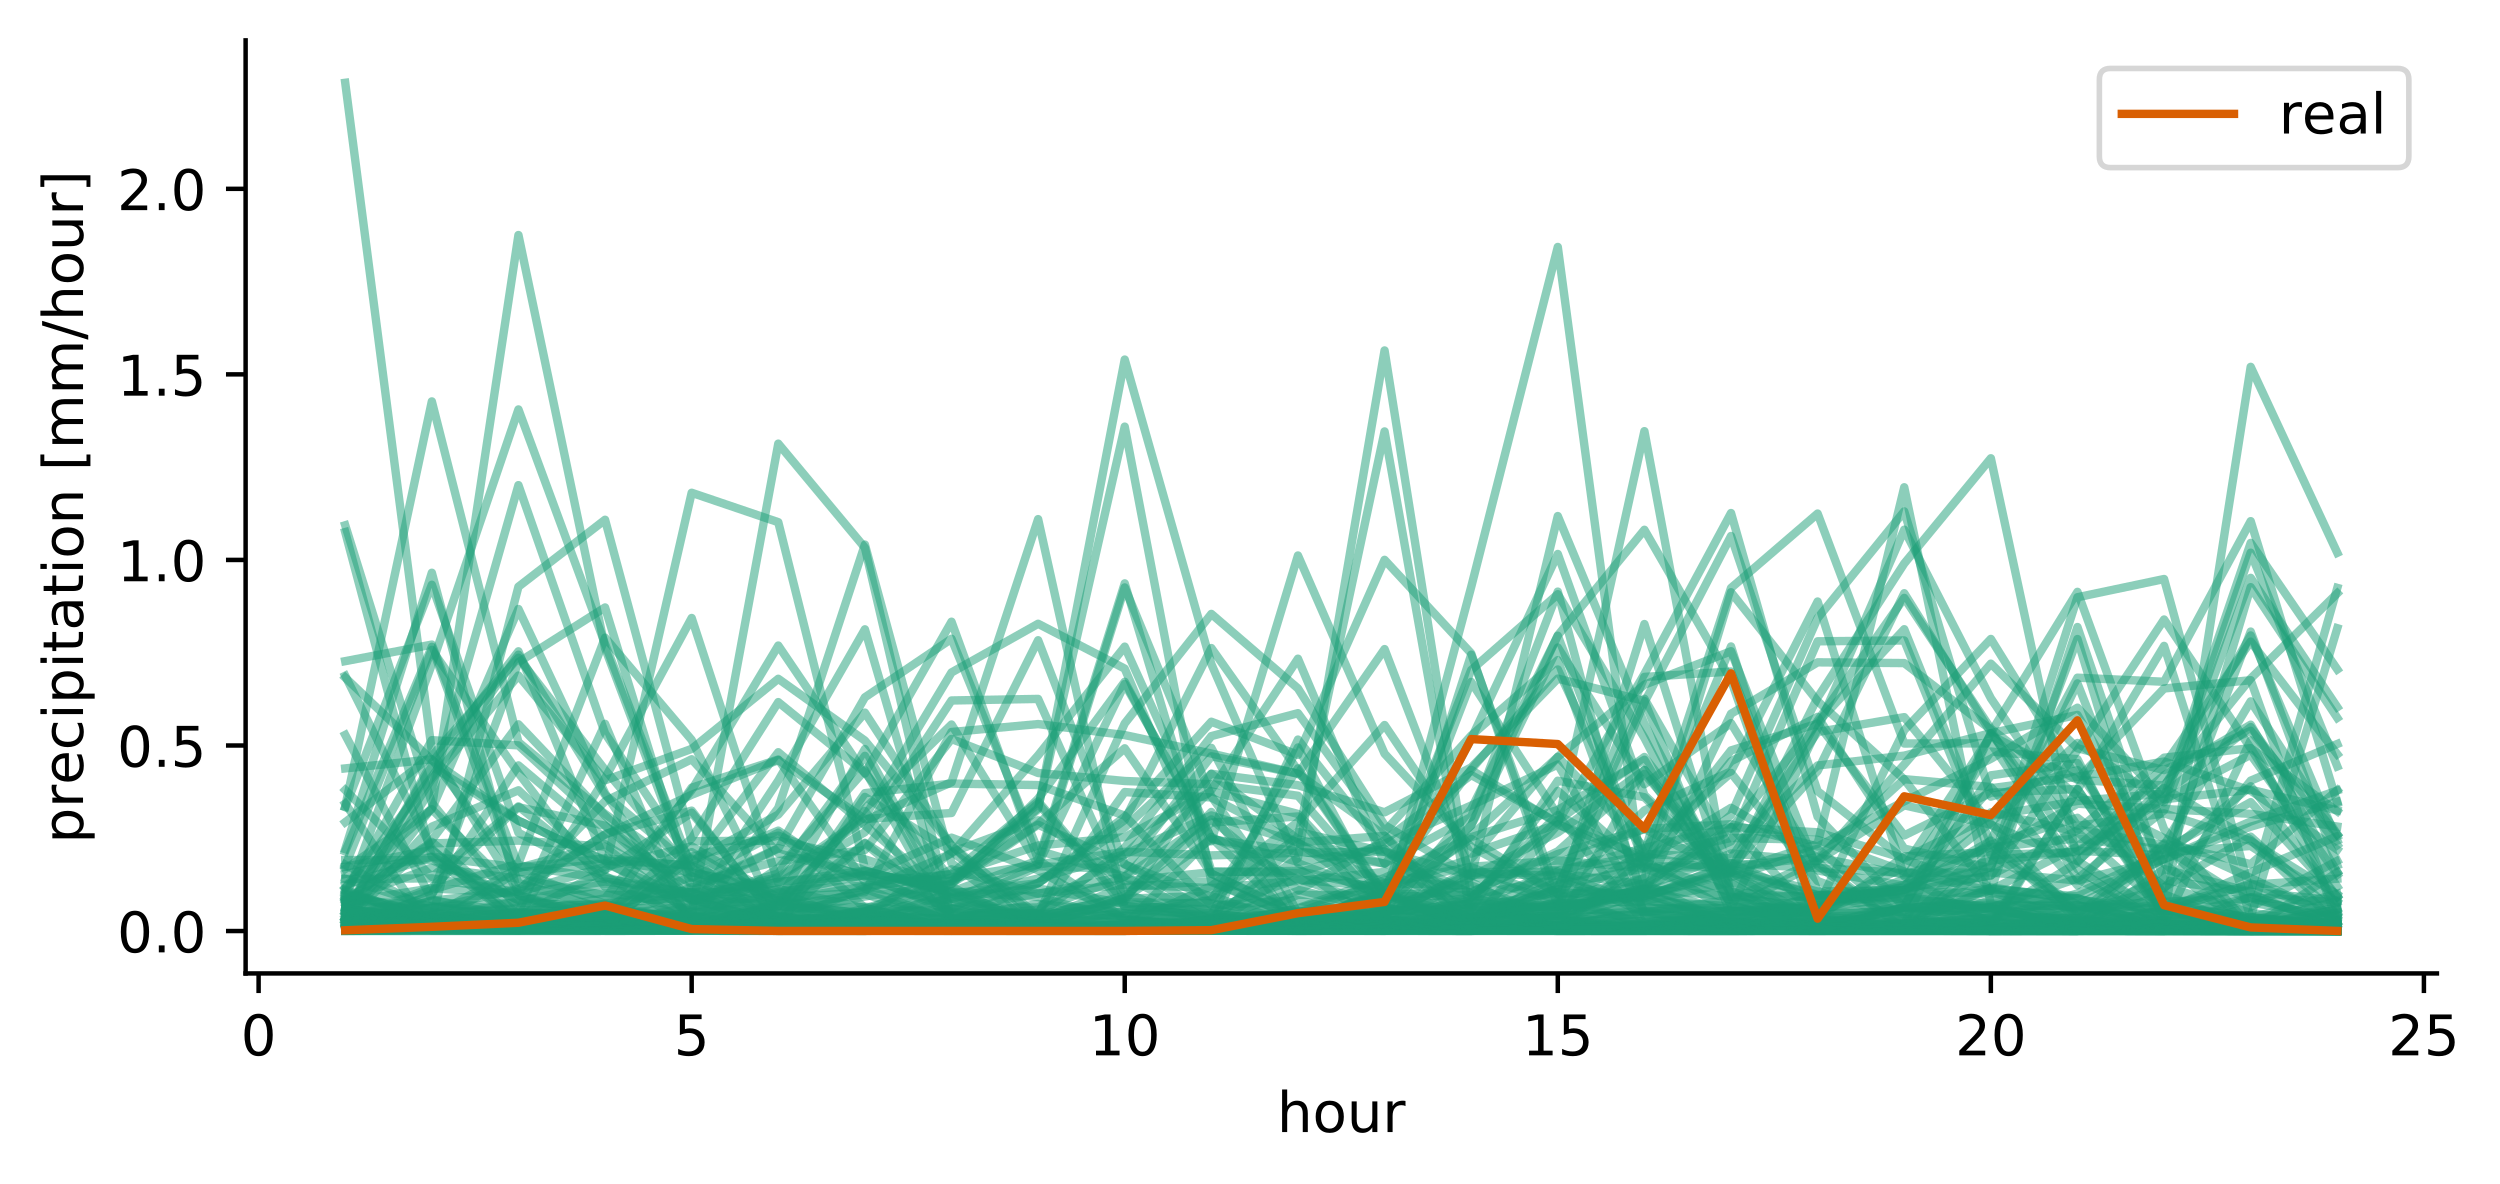 <?xml version="1.0" encoding="utf-8" standalone="no"?>
<!DOCTYPE svg PUBLIC "-//W3C//DTD SVG 1.1//EN"
  "http://www.w3.org/Graphics/SVG/1.1/DTD/svg11.dtd">
<!-- Created with matplotlib (https://matplotlib.org/) -->
<svg height="211.076pt" version="1.1" viewBox="0 0 445.628 211.076" width="445.628pt" xmlns="http://www.w3.org/2000/svg" xmlns:xlink="http://www.w3.org/1999/xlink">
 <defs>
  <style type="text/css">
*{stroke-linecap:butt;stroke-linejoin:round;}
  </style>
 </defs>
 <g id="figure_1">
  <g id="patch_1">
   <path d="M 0 211.076 
L 445.628 211.076 
L 445.628 0 
L 0 0 
z
" style="fill:#ffffff;"/>
  </g>
  <g id="axes_1">
   <g id="patch_2">
    <path d="M 43.781 173.52 
L 434.381 173.52 
L 434.381 7.2 
L 43.781 7.2 
z
" style="fill:#ffffff;"/>
   </g>
   <g id="matplotlib.axis_1">
    <g id="xtick_1">
     <g id="line2d_1">
      <defs>
       <path d="M 0 0 
L 0 3.5 
" id="md867159ded" style="stroke:#000000;stroke-width:0.8;"/>
      </defs>
      <g>
       <use style="stroke:#000000;stroke-width:0.8;" x="46.097" xlink:href="#md867159ded" y="173.52"/>
      </g>
     </g>
     <g id="text_1">
      <!-- 0 -->
      <defs>
       <path d="M 31.781 66.406 
Q 24.172 66.406 20.328 58.906 
Q 16.5 51.422 16.5 36.375 
Q 16.5 21.391 20.328 13.891 
Q 24.172 6.391 31.781 6.391 
Q 39.453 6.391 43.281 13.891 
Q 47.125 21.391 47.125 36.375 
Q 47.125 51.422 43.281 58.906 
Q 39.453 66.406 31.781 66.406 
z
M 31.781 74.219 
Q 44.047 74.219 50.516 64.516 
Q 56.984 54.828 56.984 36.375 
Q 56.984 17.969 50.516 8.266 
Q 44.047 -1.422 31.781 -1.422 
Q 19.531 -1.422 13.062 8.266 
Q 6.594 17.969 6.594 36.375 
Q 6.594 54.828 13.062 64.516 
Q 19.531 74.219 31.781 74.219 
z
" id="DejaVuSans-48"/>
      </defs>
      <g transform="translate(42.916 188.118)scale(0.1 -0.1)">
       <use xlink:href="#DejaVuSans-48"/>
      </g>
     </g>
    </g>
    <g id="xtick_2">
     <g id="line2d_2">
      <g>
       <use style="stroke:#000000;stroke-width:0.8;" x="123.291" xlink:href="#md867159ded" y="173.52"/>
      </g>
     </g>
     <g id="text_2">
      <!-- 5 -->
      <defs>
       <path d="M 10.797 72.906 
L 49.516 72.906 
L 49.516 64.594 
L 19.828 64.594 
L 19.828 46.734 
Q 21.969 47.469 24.109 47.828 
Q 26.266 48.188 28.422 48.188 
Q 40.625 48.188 47.75 41.5 
Q 54.891 34.812 54.891 23.391 
Q 54.891 11.625 47.562 5.094 
Q 40.234 -1.422 26.906 -1.422 
Q 22.312 -1.422 17.547 -0.641 
Q 12.797 0.141 7.719 1.703 
L 7.719 11.625 
Q 12.109 9.234 16.797 8.062 
Q 21.484 6.891 26.703 6.891 
Q 35.156 6.891 40.078 11.328 
Q 45.016 15.766 45.016 23.391 
Q 45.016 31 40.078 35.438 
Q 35.156 39.891 26.703 39.891 
Q 22.75 39.891 18.812 39.016 
Q 14.891 38.141 10.797 36.281 
z
" id="DejaVuSans-53"/>
      </defs>
      <g transform="translate(120.109 188.118)scale(0.1 -0.1)">
       <use xlink:href="#DejaVuSans-53"/>
      </g>
     </g>
    </g>
    <g id="xtick_3">
     <g id="line2d_3">
      <g>
       <use style="stroke:#000000;stroke-width:0.8;" x="200.484" xlink:href="#md867159ded" y="173.52"/>
      </g>
     </g>
     <g id="text_3">
      <!-- 10 -->
      <defs>
       <path d="M 12.406 8.297 
L 28.516 8.297 
L 28.516 63.922 
L 10.984 60.406 
L 10.984 69.391 
L 28.422 72.906 
L 38.281 72.906 
L 38.281 8.297 
L 54.391 8.297 
L 54.391 0 
L 12.406 0 
z
" id="DejaVuSans-49"/>
      </defs>
      <g transform="translate(194.122 188.118)scale(0.1 -0.1)">
       <use xlink:href="#DejaVuSans-49"/>
       <use x="63.623" xlink:href="#DejaVuSans-48"/>
      </g>
     </g>
    </g>
    <g id="xtick_4">
     <g id="line2d_4">
      <g>
       <use style="stroke:#000000;stroke-width:0.8;" x="277.678" xlink:href="#md867159ded" y="173.52"/>
      </g>
     </g>
     <g id="text_4">
      <!-- 15 -->
      <g transform="translate(271.316 188.118)scale(0.1 -0.1)">
       <use xlink:href="#DejaVuSans-49"/>
       <use x="63.623" xlink:href="#DejaVuSans-53"/>
      </g>
     </g>
    </g>
    <g id="xtick_5">
     <g id="line2d_5">
      <g>
       <use style="stroke:#000000;stroke-width:0.8;" x="354.872" xlink:href="#md867159ded" y="173.52"/>
      </g>
     </g>
     <g id="text_5">
      <!-- 20 -->
      <defs>
       <path d="M 19.188 8.297 
L 53.609 8.297 
L 53.609 0 
L 7.328 0 
L 7.328 8.297 
Q 12.938 14.109 22.625 23.891 
Q 32.328 33.688 34.812 36.531 
Q 39.547 41.844 41.422 45.531 
Q 43.312 49.219 43.312 52.781 
Q 43.312 58.594 39.234 62.25 
Q 35.156 65.922 28.609 65.922 
Q 23.969 65.922 18.812 64.312 
Q 13.672 62.703 7.812 59.422 
L 7.812 69.391 
Q 13.766 71.781 18.938 73 
Q 24.125 74.219 28.422 74.219 
Q 39.75 74.219 46.484 68.547 
Q 53.219 62.891 53.219 53.422 
Q 53.219 48.922 51.531 44.891 
Q 49.859 40.875 45.406 35.406 
Q 44.188 33.984 37.641 27.219 
Q 31.109 20.453 19.188 8.297 
z
" id="DejaVuSans-50"/>
      </defs>
      <g transform="translate(348.509 188.118)scale(0.1 -0.1)">
       <use xlink:href="#DejaVuSans-50"/>
       <use x="63.623" xlink:href="#DejaVuSans-48"/>
      </g>
     </g>
    </g>
    <g id="xtick_6">
     <g id="line2d_6">
      <g>
       <use style="stroke:#000000;stroke-width:0.8;" x="432.065" xlink:href="#md867159ded" y="173.52"/>
      </g>
     </g>
     <g id="text_6">
      <!-- 25 -->
      <g transform="translate(425.703 188.118)scale(0.1 -0.1)">
       <use xlink:href="#DejaVuSans-50"/>
       <use x="63.623" xlink:href="#DejaVuSans-53"/>
      </g>
     </g>
    </g>
    <g id="text_7">
     <!-- hour -->
     <defs>
      <path d="M 54.891 33.016 
L 54.891 0 
L 45.906 0 
L 45.906 32.719 
Q 45.906 40.484 42.875 44.328 
Q 39.844 48.188 33.797 48.188 
Q 26.516 48.188 22.312 43.547 
Q 18.109 38.922 18.109 30.906 
L 18.109 0 
L 9.078 0 
L 9.078 75.984 
L 18.109 75.984 
L 18.109 46.188 
Q 21.344 51.125 25.703 53.562 
Q 30.078 56 35.797 56 
Q 45.219 56 50.047 50.172 
Q 54.891 44.344 54.891 33.016 
z
" id="DejaVuSans-104"/>
      <path d="M 30.609 48.391 
Q 23.391 48.391 19.188 42.75 
Q 14.984 37.109 14.984 27.297 
Q 14.984 17.484 19.156 11.844 
Q 23.344 6.203 30.609 6.203 
Q 37.797 6.203 41.984 11.859 
Q 46.188 17.531 46.188 27.297 
Q 46.188 37.016 41.984 42.703 
Q 37.797 48.391 30.609 48.391 
z
M 30.609 56 
Q 42.328 56 49.016 48.375 
Q 55.719 40.766 55.719 27.297 
Q 55.719 13.875 49.016 6.219 
Q 42.328 -1.422 30.609 -1.422 
Q 18.844 -1.422 12.172 6.219 
Q 5.516 13.875 5.516 27.297 
Q 5.516 40.766 12.172 48.375 
Q 18.844 56 30.609 56 
z
" id="DejaVuSans-111"/>
      <path d="M 8.5 21.578 
L 8.5 54.688 
L 17.484 54.688 
L 17.484 21.922 
Q 17.484 14.156 20.5 10.266 
Q 23.531 6.391 29.594 6.391 
Q 36.859 6.391 41.078 11.031 
Q 45.312 15.672 45.312 23.688 
L 45.312 54.688 
L 54.297 54.688 
L 54.297 0 
L 45.312 0 
L 45.312 8.406 
Q 42.047 3.422 37.719 1 
Q 33.406 -1.422 27.688 -1.422 
Q 18.266 -1.422 13.375 4.438 
Q 8.5 10.297 8.5 21.578 
z
M 31.109 56 
z
" id="DejaVuSans-117"/>
      <path d="M 41.109 46.297 
Q 39.594 47.172 37.812 47.578 
Q 36.031 48 33.891 48 
Q 26.266 48 22.188 43.047 
Q 18.109 38.094 18.109 28.812 
L 18.109 0 
L 9.078 0 
L 9.078 54.688 
L 18.109 54.688 
L 18.109 46.188 
Q 20.953 51.172 25.484 53.578 
Q 30.031 56 36.531 56 
Q 37.453 56 38.578 55.875 
Q 39.703 55.766 41.062 55.516 
z
" id="DejaVuSans-114"/>
     </defs>
     <g transform="translate(227.629 201.797)scale(0.1 -0.1)">
      <use xlink:href="#DejaVuSans-104"/>
      <use x="63.379" xlink:href="#DejaVuSans-111"/>
      <use x="124.561" xlink:href="#DejaVuSans-117"/>
      <use x="187.939" xlink:href="#DejaVuSans-114"/>
     </g>
    </g>
   </g>
   <g id="matplotlib.axis_2">
    <g id="ytick_1">
     <g id="line2d_7">
      <defs>
       <path d="M 0 0 
L -3.5 0 
" id="md7e862419b" style="stroke:#000000;stroke-width:0.8;"/>
      </defs>
      <g>
       <use style="stroke:#000000;stroke-width:0.8;" x="43.781" xlink:href="#md7e862419b" y="165.96"/>
      </g>
     </g>
     <g id="text_8">
      <!-- 0.0 -->
      <defs>
       <path d="M 10.688 12.406 
L 21 12.406 
L 21 0 
L 10.688 0 
z
" id="DejaVuSans-46"/>
      </defs>
      <g transform="translate(20.878 169.759)scale(0.1 -0.1)">
       <use xlink:href="#DejaVuSans-48"/>
       <use x="63.623" xlink:href="#DejaVuSans-46"/>
       <use x="95.41" xlink:href="#DejaVuSans-48"/>
      </g>
     </g>
    </g>
    <g id="ytick_2">
     <g id="line2d_8">
      <g>
       <use style="stroke:#000000;stroke-width:0.8;" x="43.781" xlink:href="#md7e862419b" y="132.884"/>
      </g>
     </g>
     <g id="text_9">
      <!-- 0.5 -->
      <g transform="translate(20.878 136.683)scale(0.1 -0.1)">
       <use xlink:href="#DejaVuSans-48"/>
       <use x="63.623" xlink:href="#DejaVuSans-46"/>
       <use x="95.41" xlink:href="#DejaVuSans-53"/>
      </g>
     </g>
    </g>
    <g id="ytick_3">
     <g id="line2d_9">
      <g>
       <use style="stroke:#000000;stroke-width:0.8;" x="43.781" xlink:href="#md7e862419b" y="99.808"/>
      </g>
     </g>
     <g id="text_10">
      <!-- 1.0 -->
      <g transform="translate(20.878 103.607)scale(0.1 -0.1)">
       <use xlink:href="#DejaVuSans-49"/>
       <use x="63.623" xlink:href="#DejaVuSans-46"/>
       <use x="95.41" xlink:href="#DejaVuSans-48"/>
      </g>
     </g>
    </g>
    <g id="ytick_4">
     <g id="line2d_10">
      <g>
       <use style="stroke:#000000;stroke-width:0.8;" x="43.781" xlink:href="#md7e862419b" y="66.732"/>
      </g>
     </g>
     <g id="text_11">
      <!-- 1.5 -->
      <g transform="translate(20.878 70.531)scale(0.1 -0.1)">
       <use xlink:href="#DejaVuSans-49"/>
       <use x="63.623" xlink:href="#DejaVuSans-46"/>
       <use x="95.41" xlink:href="#DejaVuSans-53"/>
      </g>
     </g>
    </g>
    <g id="ytick_5">
     <g id="line2d_11">
      <g>
       <use style="stroke:#000000;stroke-width:0.8;" x="43.781" xlink:href="#md7e862419b" y="33.656"/>
      </g>
     </g>
     <g id="text_12">
      <!-- 2.0 -->
      <g transform="translate(20.878 37.455)scale(0.1 -0.1)">
       <use xlink:href="#DejaVuSans-50"/>
       <use x="63.623" xlink:href="#DejaVuSans-46"/>
       <use x="95.41" xlink:href="#DejaVuSans-48"/>
      </g>
     </g>
    </g>
    <g id="text_13">
     <!-- precipitation [mm/hour] -->
     <defs>
      <path d="M 18.109 8.203 
L 18.109 -20.797 
L 9.078 -20.797 
L 9.078 54.688 
L 18.109 54.688 
L 18.109 46.391 
Q 20.953 51.266 25.266 53.625 
Q 29.594 56 35.594 56 
Q 45.562 56 51.781 48.094 
Q 58.016 40.188 58.016 27.297 
Q 58.016 14.406 51.781 6.484 
Q 45.562 -1.422 35.594 -1.422 
Q 29.594 -1.422 25.266 0.953 
Q 20.953 3.328 18.109 8.203 
z
M 48.688 27.297 
Q 48.688 37.203 44.609 42.844 
Q 40.531 48.484 33.406 48.484 
Q 26.266 48.484 22.188 42.844 
Q 18.109 37.203 18.109 27.297 
Q 18.109 17.391 22.188 11.75 
Q 26.266 6.109 33.406 6.109 
Q 40.531 6.109 44.609 11.75 
Q 48.688 17.391 48.688 27.297 
z
" id="DejaVuSans-112"/>
      <path d="M 56.203 29.594 
L 56.203 25.203 
L 14.891 25.203 
Q 15.484 15.922 20.484 11.062 
Q 25.484 6.203 34.422 6.203 
Q 39.594 6.203 44.453 7.469 
Q 49.312 8.734 54.109 11.281 
L 54.109 2.781 
Q 49.266 0.734 44.188 -0.344 
Q 39.109 -1.422 33.891 -1.422 
Q 20.797 -1.422 13.156 6.188 
Q 5.516 13.812 5.516 26.812 
Q 5.516 40.234 12.766 48.109 
Q 20.016 56 32.328 56 
Q 43.359 56 49.781 48.891 
Q 56.203 41.797 56.203 29.594 
z
M 47.219 32.234 
Q 47.125 39.594 43.094 43.984 
Q 39.062 48.391 32.422 48.391 
Q 24.906 48.391 20.391 44.141 
Q 15.875 39.891 15.188 32.172 
z
" id="DejaVuSans-101"/>
      <path d="M 48.781 52.594 
L 48.781 44.188 
Q 44.969 46.297 41.141 47.344 
Q 37.312 48.391 33.406 48.391 
Q 24.656 48.391 19.812 42.844 
Q 14.984 37.312 14.984 27.297 
Q 14.984 17.281 19.812 11.734 
Q 24.656 6.203 33.406 6.203 
Q 37.312 6.203 41.141 7.25 
Q 44.969 8.297 48.781 10.406 
L 48.781 2.094 
Q 45.016 0.344 40.984 -0.531 
Q 36.969 -1.422 32.422 -1.422 
Q 20.062 -1.422 12.781 6.344 
Q 5.516 14.109 5.516 27.297 
Q 5.516 40.672 12.859 48.328 
Q 20.219 56 33.016 56 
Q 37.156 56 41.109 55.141 
Q 45.062 54.297 48.781 52.594 
z
" id="DejaVuSans-99"/>
      <path d="M 9.422 54.688 
L 18.406 54.688 
L 18.406 0 
L 9.422 0 
z
M 9.422 75.984 
L 18.406 75.984 
L 18.406 64.594 
L 9.422 64.594 
z
" id="DejaVuSans-105"/>
      <path d="M 18.312 70.219 
L 18.312 54.688 
L 36.812 54.688 
L 36.812 47.703 
L 18.312 47.703 
L 18.312 18.016 
Q 18.312 11.328 20.141 9.422 
Q 21.969 7.516 27.594 7.516 
L 36.812 7.516 
L 36.812 0 
L 27.594 0 
Q 17.188 0 13.234 3.875 
Q 9.281 7.766 9.281 18.016 
L 9.281 47.703 
L 2.688 47.703 
L 2.688 54.688 
L 9.281 54.688 
L 9.281 70.219 
z
" id="DejaVuSans-116"/>
      <path d="M 34.281 27.484 
Q 23.391 27.484 19.188 25 
Q 14.984 22.516 14.984 16.5 
Q 14.984 11.719 18.141 8.906 
Q 21.297 6.109 26.703 6.109 
Q 34.188 6.109 38.703 11.406 
Q 43.219 16.703 43.219 25.484 
L 43.219 27.484 
z
M 52.203 31.203 
L 52.203 0 
L 43.219 0 
L 43.219 8.297 
Q 40.141 3.328 35.547 0.953 
Q 30.953 -1.422 24.312 -1.422 
Q 15.922 -1.422 10.953 3.297 
Q 6 8.016 6 15.922 
Q 6 25.141 12.172 29.828 
Q 18.359 34.516 30.609 34.516 
L 43.219 34.516 
L 43.219 35.406 
Q 43.219 41.609 39.141 45 
Q 35.062 48.391 27.688 48.391 
Q 23 48.391 18.547 47.266 
Q 14.109 46.141 10.016 43.891 
L 10.016 52.203 
Q 14.938 54.109 19.578 55.047 
Q 24.219 56 28.609 56 
Q 40.484 56 46.344 49.844 
Q 52.203 43.703 52.203 31.203 
z
" id="DejaVuSans-97"/>
      <path d="M 54.891 33.016 
L 54.891 0 
L 45.906 0 
L 45.906 32.719 
Q 45.906 40.484 42.875 44.328 
Q 39.844 48.188 33.797 48.188 
Q 26.516 48.188 22.312 43.547 
Q 18.109 38.922 18.109 30.906 
L 18.109 0 
L 9.078 0 
L 9.078 54.688 
L 18.109 54.688 
L 18.109 46.188 
Q 21.344 51.125 25.703 53.562 
Q 30.078 56 35.797 56 
Q 45.219 56 50.047 50.172 
Q 54.891 44.344 54.891 33.016 
z
" id="DejaVuSans-110"/>
      <path id="DejaVuSans-32"/>
      <path d="M 8.594 75.984 
L 29.297 75.984 
L 29.297 69 
L 17.578 69 
L 17.578 -6.203 
L 29.297 -6.203 
L 29.297 -13.188 
L 8.594 -13.188 
z
" id="DejaVuSans-91"/>
      <path d="M 52 44.188 
Q 55.375 50.25 60.062 53.125 
Q 64.75 56 71.094 56 
Q 79.641 56 84.281 50.016 
Q 88.922 44.047 88.922 33.016 
L 88.922 0 
L 79.891 0 
L 79.891 32.719 
Q 79.891 40.578 77.094 44.375 
Q 74.312 48.188 68.609 48.188 
Q 61.625 48.188 57.562 43.547 
Q 53.516 38.922 53.516 30.906 
L 53.516 0 
L 44.484 0 
L 44.484 32.719 
Q 44.484 40.625 41.703 44.406 
Q 38.922 48.188 33.109 48.188 
Q 26.219 48.188 22.156 43.531 
Q 18.109 38.875 18.109 30.906 
L 18.109 0 
L 9.078 0 
L 9.078 54.688 
L 18.109 54.688 
L 18.109 46.188 
Q 21.188 51.219 25.484 53.609 
Q 29.781 56 35.688 56 
Q 41.656 56 45.828 52.969 
Q 50 49.953 52 44.188 
z
" id="DejaVuSans-109"/>
      <path d="M 25.391 72.906 
L 33.688 72.906 
L 8.297 -9.281 
L 0 -9.281 
z
" id="DejaVuSans-47"/>
      <path d="M 30.422 75.984 
L 30.422 -13.188 
L 9.719 -13.188 
L 9.719 -6.203 
L 21.391 -6.203 
L 21.391 69 
L 9.719 69 
L 9.719 75.984 
z
" id="DejaVuSans-93"/>
     </defs>
     <g transform="translate(14.798 150.336)rotate(-90)scale(0.1 -0.1)">
      <use xlink:href="#DejaVuSans-112"/>
      <use x="63.477" xlink:href="#DejaVuSans-114"/>
      <use x="104.559" xlink:href="#DejaVuSans-101"/>
      <use x="166.082" xlink:href="#DejaVuSans-99"/>
      <use x="221.062" xlink:href="#DejaVuSans-105"/>
      <use x="248.846" xlink:href="#DejaVuSans-112"/>
      <use x="312.322" xlink:href="#DejaVuSans-105"/>
      <use x="340.105" xlink:href="#DejaVuSans-116"/>
      <use x="379.314" xlink:href="#DejaVuSans-97"/>
      <use x="440.594" xlink:href="#DejaVuSans-116"/>
      <use x="479.803" xlink:href="#DejaVuSans-105"/>
      <use x="507.586" xlink:href="#DejaVuSans-111"/>
      <use x="568.768" xlink:href="#DejaVuSans-110"/>
      <use x="632.146" xlink:href="#DejaVuSans-32"/>
      <use x="663.934" xlink:href="#DejaVuSans-91"/>
      <use x="702.947" xlink:href="#DejaVuSans-109"/>
      <use x="800.359" xlink:href="#DejaVuSans-109"/>
      <use x="897.771" xlink:href="#DejaVuSans-47"/>
      <use x="931.463" xlink:href="#DejaVuSans-104"/>
      <use x="994.842" xlink:href="#DejaVuSans-111"/>
      <use x="1056.023" xlink:href="#DejaVuSans-117"/>
      <use x="1119.402" xlink:href="#DejaVuSans-114"/>
      <use x="1160.516" xlink:href="#DejaVuSans-93"/>
     </g>
    </g>
   </g>
   <g id="line2d_12">
    <path clip-path="url(#pf7f79ec230)" d="M 61.536 165.138 
L 76.975 159.605 
L 92.413 118.039 
L 107.852 108.283 
L 123.291 158.398 
L 138.729 151.164 
L 154.168 156.317 
L 169.607 161.931 
L 185.046 164.606 
L 200.484 164.93 
L 215.923 165.043 
L 231.362 165.261 
L 246.801 164.924 
L 262.239 164.605 
L 277.678 146.973 
L 293.117 152.652 
L 308.556 155.37 
L 323.994 159.495 
L 339.433 160.201 
L 354.872 161.827 
L 370.31 165.38 
L 385.749 151.121 
L 401.188 160.848 
L 416.627 163.579 
" style="fill:none;stroke:#1b9e77;stroke-linecap:square;stroke-opacity:0.5;stroke-width:1.5;"/>
   </g>
   <g id="line2d_13">
    <path clip-path="url(#pf7f79ec230)" d="M 61.536 164.924 
L 76.975 165.402 
L 92.413 165.744 
L 107.852 165.72 
L 123.291 165.735 
L 138.729 165.749 
L 154.168 165.785 
L 169.607 165.861 
L 185.046 165.845 
L 200.484 164.928 
L 215.923 149.17 
L 231.362 156.799 
L 246.801 158.099 
L 262.239 153.076 
L 277.678 134.906 
L 293.117 122.047 
L 308.556 116.082 
L 323.994 155.158 
L 339.433 157.882 
L 354.872 144.799 
L 370.31 148.292 
L 385.749 162.086 
L 401.188 165.666 
L 416.627 165.937 
" style="fill:none;stroke:#1b9e77;stroke-linecap:square;stroke-opacity:0.5;stroke-width:1.5;"/>
   </g>
   <g id="line2d_14">
    <path clip-path="url(#pf7f79ec230)" d="M 61.536 164.337 
L 76.975 160.56 
L 92.413 158.859 
L 107.852 142.821 
L 123.291 135.342 
L 138.729 152.11 
L 154.168 156.045 
L 169.607 149.313 
L 185.046 155.12 
L 200.484 163.897 
L 215.923 165.653 
L 231.362 165.752 
L 246.801 165.683 
L 262.239 164.407 
L 277.678 157.751 
L 293.117 154.758 
L 308.556 160.455 
L 323.994 163.326 
L 339.433 164.641 
L 354.872 163.596 
L 370.31 161.38 
L 385.749 153.068 
L 401.188 112.581 
L 416.627 154.237 
" style="fill:none;stroke:#1b9e77;stroke-linecap:square;stroke-opacity:0.5;stroke-width:1.5;"/>
   </g>
   <g id="line2d_15">
    <path clip-path="url(#pf7f79ec230)" d="M 61.536 159.3 
L 76.975 131.937 
L 92.413 132.864 
L 107.852 147.153 
L 123.291 158.777 
L 138.729 151.268 
L 154.168 124.301 
L 169.607 113.862 
L 185.046 151.604 
L 200.484 156.246 
L 215.923 164.16 
L 231.362 164.975 
L 246.801 165.47 
L 262.239 165.505 
L 277.678 165.661 
L 293.117 165.685 
L 308.556 165.783 
L 323.994 165.837 
L 339.433 165.884 
L 354.872 165.89 
L 370.31 165.893 
L 385.749 165.944 
L 401.188 165.952 
L 416.627 165.739 
" style="fill:none;stroke:#1b9e77;stroke-linecap:square;stroke-opacity:0.5;stroke-width:1.5;"/>
   </g>
   <g id="line2d_16">
    <path clip-path="url(#pf7f79ec230)" d="M 61.536 162.683 
L 76.975 138.836 
L 92.413 120.417 
L 107.852 139.09 
L 123.291 133.487 
L 138.729 120.997 
L 154.168 132.011 
L 169.607 150.673 
L 185.046 165.618 
L 200.484 165.85 
L 215.923 165.918 
L 231.362 165.904 
L 246.801 165.926 
L 262.239 165.939 
L 277.678 165.945 
L 293.117 165.945 
L 308.556 165.936 
L 323.994 165.924 
L 339.433 165.89 
L 354.872 165.948 
L 370.31 165.952 
L 385.749 162.1 
L 401.188 163.918 
L 416.627 164.783 
" style="fill:none;stroke:#1b9e77;stroke-linecap:square;stroke-opacity:0.5;stroke-width:1.5;"/>
   </g>
   <g id="line2d_17">
    <path clip-path="url(#pf7f79ec230)" d="M 61.536 158.262 
L 76.975 144.251 
L 92.413 159.6 
L 107.852 164.528 
L 123.291 165.269 
L 138.729 164.97 
L 154.168 164.833 
L 169.607 164.908 
L 185.046 165.231 
L 200.484 165.398 
L 215.923 165.47 
L 231.362 165.357 
L 246.801 165.308 
L 262.239 165.745 
L 277.678 163.151 
L 293.117 158.448 
L 308.556 162.477 
L 323.994 161.372 
L 339.433 157.729 
L 354.872 153.402 
L 370.31 151.728 
L 385.749 142.149 
L 401.188 96.779 
L 416.627 119.324 
" style="fill:none;stroke:#1b9e77;stroke-linecap:square;stroke-opacity:0.5;stroke-width:1.5;"/>
   </g>
   <g id="line2d_18">
    <path clip-path="url(#pf7f79ec230)" d="M 61.536 160.463 
L 76.975 118.421 
L 92.413 72.986 
L 107.852 114.782 
L 123.291 154.752 
L 138.729 163.381 
L 154.168 165.494 
L 169.607 165.595 
L 185.046 165.722 
L 200.484 165.762 
L 215.923 165.776 
L 231.362 165.784 
L 246.801 165.499 
L 262.239 165.878 
L 277.678 164.165 
L 293.117 164.238 
L 308.556 163.77 
L 323.994 163.429 
L 339.433 162.966 
L 354.872 163.304 
L 370.31 163.719 
L 385.749 161.521 
L 401.188 163.462 
L 416.627 164.823 
" style="fill:none;stroke:#1b9e77;stroke-linecap:square;stroke-opacity:0.5;stroke-width:1.5;"/>
   </g>
   <g id="line2d_19">
    <path clip-path="url(#pf7f79ec230)" d="M 61.536 165.512 
L 76.975 165.629 
L 92.413 165.823 
L 107.852 165.782 
L 123.291 165.802 
L 138.729 165.865 
L 154.168 165.901 
L 169.607 165.936 
L 185.046 165.95 
L 200.484 165.956 
L 215.923 164.04 
L 231.362 164.097 
L 246.801 159.415 
L 262.239 163.441 
L 277.678 162.281 
L 293.117 161.984 
L 308.556 161.893 
L 323.994 129.91 
L 339.433 94.418 
L 354.872 124.468 
L 370.31 147.216 
L 385.749 144.983 
L 401.188 149.919 
L 416.627 159.47 
" style="fill:none;stroke:#1b9e77;stroke-linecap:square;stroke-opacity:0.5;stroke-width:1.5;"/>
   </g>
   <g id="line2d_20">
    <path clip-path="url(#pf7f79ec230)" d="M 61.536 163.9 
L 76.975 147.351 
L 92.413 140.87 
L 107.852 155.118 
L 123.291 87.839 
L 138.729 93.083 
L 154.168 154.767 
L 169.607 159.214 
L 185.046 164.805 
L 200.484 165.613 
L 215.923 165.837 
L 231.362 165.817 
L 246.801 165.868 
L 262.239 165.902 
L 277.678 165.921 
L 293.117 165.93 
L 308.556 165.936 
L 323.994 165.947 
L 339.433 165.947 
L 354.872 165.957 
L 370.31 165.857 
L 385.749 163.864 
L 401.188 159.927 
L 416.627 164.422 
" style="fill:none;stroke:#1b9e77;stroke-linecap:square;stroke-opacity:0.5;stroke-width:1.5;"/>
   </g>
   <g id="line2d_21">
    <path clip-path="url(#pf7f79ec230)" d="M 61.536 143.245 
L 76.975 165.85 
L 92.413 165.845 
L 107.852 161.365 
L 123.291 162.657 
L 138.729 161.507 
L 154.168 144.132 
L 169.607 129.147 
L 185.046 154.068 
L 200.484 104.714 
L 215.923 141.959 
L 231.362 163.482 
L 246.801 165.416 
L 262.239 165.399 
L 277.678 165.426 
L 293.117 165.202 
L 308.556 165.412 
L 323.994 165.762 
L 339.433 165.769 
L 354.872 165.461 
L 370.31 140.692 
L 385.749 162.486 
L 401.188 157.477 
L 416.627 163.219 
" style="fill:none;stroke:#1b9e77;stroke-linecap:square;stroke-opacity:0.5;stroke-width:1.5;"/>
   </g>
   <g id="line2d_22">
    <path clip-path="url(#pf7f79ec230)" d="M 61.536 162.486 
L 76.975 165.093 
L 92.413 165.736 
L 107.852 165.782 
L 123.291 165.729 
L 138.729 161.099 
L 154.168 144.557 
L 169.607 164.929 
L 185.046 163.277 
L 200.484 151.093 
L 215.923 131.21 
L 231.362 127.126 
L 246.801 148.241 
L 262.239 131.116 
L 277.678 117.676 
L 293.117 160.187 
L 308.556 164.912 
L 323.994 164.358 
L 339.433 164.31 
L 354.872 164.656 
L 370.31 165.119 
L 385.749 165.462 
L 401.188 165.641 
L 416.627 165.898 
" style="fill:none;stroke:#1b9e77;stroke-linecap:square;stroke-opacity:0.5;stroke-width:1.5;"/>
   </g>
   <g id="line2d_23">
    <path clip-path="url(#pf7f79ec230)" d="M 61.536 163.429 
L 76.975 164.632 
L 92.413 165.412 
L 107.852 165.419 
L 123.291 165.523 
L 138.729 165.551 
L 154.168 165.633 
L 169.607 165.664 
L 185.046 165.698 
L 200.484 165.712 
L 215.923 165.708 
L 231.362 165.732 
L 246.801 165.604 
L 262.239 164.66 
L 277.678 153.816 
L 293.117 147.753 
L 308.556 146.923 
L 323.994 150.891 
L 339.433 142.835 
L 354.872 135.258 
L 370.31 126.149 
L 385.749 142.471 
L 401.188 140.761 
L 416.627 144.457 
" style="fill:none;stroke:#1b9e77;stroke-linecap:square;stroke-opacity:0.5;stroke-width:1.5;"/>
   </g>
   <g id="line2d_24">
    <path clip-path="url(#pf7f79ec230)" d="M 61.536 165.95 
L 76.975 165.792 
L 92.413 165.671 
L 107.852 165.351 
L 123.291 165.099 
L 138.729 164.526 
L 154.168 163.442 
L 169.607 161.939 
L 185.046 157.426 
L 200.484 145.588 
L 215.923 128.652 
L 231.362 134.558 
L 246.801 99.797 
L 262.239 116.452 
L 277.678 161.522 
L 293.117 157.461 
L 308.556 165.036 
L 323.994 165.8 
L 339.433 165.918 
L 354.872 165.925 
L 370.31 165.94 
L 385.749 165.941 
L 401.188 165.946 
L 416.627 165.959 
" style="fill:none;stroke:#1b9e77;stroke-linecap:square;stroke-opacity:0.5;stroke-width:1.5;"/>
   </g>
   <g id="line2d_25">
    <path clip-path="url(#pf7f79ec230)" d="M 61.536 165.63 
L 76.975 165.165 
L 92.413 165.112 
L 107.852 164.819 
L 123.291 164.501 
L 138.729 162.938 
L 154.168 159.796 
L 169.607 157.642 
L 185.046 142.363 
L 200.484 121.533 
L 215.923 149.96 
L 231.362 99.018 
L 246.801 134.344 
L 262.239 150.939 
L 277.678 159.282 
L 293.117 159.186 
L 308.556 164.132 
L 323.994 165.705 
L 339.433 165.887 
L 354.872 164.766 
L 370.31 165.218 
L 385.749 165.852 
L 401.188 165.946 
L 416.627 165.958 
" style="fill:none;stroke:#1b9e77;stroke-linecap:square;stroke-opacity:0.5;stroke-width:1.5;"/>
   </g>
   <g id="line2d_26">
    <path clip-path="url(#pf7f79ec230)" d="M 61.536 165.958 
L 76.975 165.956 
L 92.413 165.954 
L 107.852 165.944 
L 123.291 165.904 
L 138.729 165.957 
L 154.168 165.953 
L 169.607 164.154 
L 185.046 157.43 
L 200.484 147.505 
L 215.923 133.31 
L 231.362 162.812 
L 246.801 165.546 
L 262.239 163.418 
L 277.678 163.908 
L 293.117 165.83 
L 308.556 164.082 
L 323.994 159.571 
L 339.433 158.284 
L 354.872 156.101 
L 370.31 133.707 
L 385.749 110.43 
L 401.188 133.366 
L 416.627 144.612 
" style="fill:none;stroke:#1b9e77;stroke-linecap:square;stroke-opacity:0.5;stroke-width:1.5;"/>
   </g>
   <g id="line2d_27">
    <path clip-path="url(#pf7f79ec230)" d="M 61.536 165.364 
L 76.975 165.32 
L 92.413 165.747 
L 107.852 165.778 
L 123.291 165.833 
L 138.729 165.854 
L 154.168 165.864 
L 169.607 165.888 
L 185.046 165.901 
L 200.484 165.932 
L 215.923 163.65 
L 231.362 162.748 
L 246.801 156.828 
L 262.239 164.812 
L 277.678 158.257 
L 293.117 124.555 
L 308.556 151.425 
L 323.994 136.45 
L 339.433 134.692 
L 354.872 130.677 
L 370.31 151.641 
L 385.749 152.48 
L 401.188 140.158 
L 416.627 159.837 
" style="fill:none;stroke:#1b9e77;stroke-linecap:square;stroke-opacity:0.5;stroke-width:1.5;"/>
   </g>
   <g id="line2d_28">
    <path clip-path="url(#pf7f79ec230)" d="M 61.536 159.926 
L 76.975 163.988 
L 92.413 165.726 
L 107.852 165.476 
L 123.291 165.494 
L 138.729 165.879 
L 154.168 165.9 
L 169.607 165.919 
L 185.046 165.905 
L 200.484 165.47 
L 215.923 163.906 
L 231.362 158.803 
L 246.801 149.772 
L 262.239 138.151 
L 277.678 146.608 
L 293.117 120.131 
L 308.556 91.452 
L 323.994 145.582 
L 339.433 161.751 
L 354.872 160.872 
L 370.31 162.404 
L 385.749 164.955 
L 401.188 165.694 
L 416.627 165.927 
" style="fill:none;stroke:#1b9e77;stroke-linecap:square;stroke-opacity:0.5;stroke-width:1.5;"/>
   </g>
   <g id="line2d_29">
    <path clip-path="url(#pf7f79ec230)" d="M 61.536 163.115 
L 76.975 135.983 
L 92.413 116.101 
L 107.852 153.369 
L 123.291 155.536 
L 138.729 158.475 
L 154.168 161.869 
L 169.607 165.431 
L 185.046 165.868 
L 200.484 165.862 
L 215.923 165.826 
L 231.362 165.914 
L 246.801 165.921 
L 262.239 165.951 
L 277.678 165.096 
L 293.117 162.666 
L 308.556 160.353 
L 323.994 153.412 
L 339.433 143.556 
L 354.872 147.002 
L 370.31 153.493 
L 385.749 140.472 
L 401.188 149.673 
L 416.627 164.745 
" style="fill:none;stroke:#1b9e77;stroke-linecap:square;stroke-opacity:0.5;stroke-width:1.5;"/>
   </g>
   <g id="line2d_30">
    <path clip-path="url(#pf7f79ec230)" d="M 61.536 161.904 
L 76.975 164.321 
L 92.413 164.36 
L 107.852 162.8 
L 123.291 163.488 
L 138.729 163.644 
L 154.168 163.907 
L 169.607 163.655 
L 185.046 161.128 
L 200.484 162.77 
L 215.923 163.487 
L 231.362 164.736 
L 246.801 164.722 
L 262.239 116.705 
L 277.678 159.413 
L 293.117 144.463 
L 308.556 137.491 
L 323.994 107.225 
L 339.433 156.199 
L 354.872 164.573 
L 370.31 164.263 
L 385.749 158.181 
L 401.188 149.138 
L 416.627 163.119 
" style="fill:none;stroke:#1b9e77;stroke-linecap:square;stroke-opacity:0.5;stroke-width:1.5;"/>
   </g>
   <g id="line2d_31">
    <path clip-path="url(#pf7f79ec230)" d="M 61.536 165.421 
L 76.975 165.49 
L 92.413 165.853 
L 107.852 165.921 
L 123.291 165.92 
L 138.729 160.765 
L 154.168 133.522 
L 169.607 161.909 
L 185.046 154.406 
L 200.484 154.89 
L 215.923 134.809 
L 231.362 137.911 
L 246.801 115.705 
L 262.239 155.975 
L 277.678 155.303 
L 293.117 151.148 
L 308.556 147.429 
L 323.994 163.752 
L 339.433 165.17 
L 354.872 165.176 
L 370.31 165.423 
L 385.749 162.228 
L 401.188 165.767 
L 416.627 165.796 
" style="fill:none;stroke:#1b9e77;stroke-linecap:square;stroke-opacity:0.5;stroke-width:1.5;"/>
   </g>
   <g id="line2d_32">
    <path clip-path="url(#pf7f79ec230)" d="M 61.536 136.97 
L 76.975 135.342 
L 92.413 155.478 
L 107.852 153.904 
L 123.291 160.318 
L 138.729 164.625 
L 154.168 164.928 
L 169.607 159.928 
L 185.046 158.385 
L 200.484 161.021 
L 215.923 162.861 
L 231.362 164.376 
L 246.801 163.269 
L 262.239 144.227 
L 277.678 113.323 
L 293.117 153.943 
L 308.556 159.035 
L 323.994 160.117 
L 339.433 160.308 
L 354.872 158.408 
L 370.31 160.107 
L 385.749 163.95 
L 401.188 165.081 
L 416.627 165.787 
" style="fill:none;stroke:#1b9e77;stroke-linecap:square;stroke-opacity:0.5;stroke-width:1.5;"/>
   </g>
   <g id="line2d_33">
    <path clip-path="url(#pf7f79ec230)" d="M 61.536 165.377 
L 76.975 164.371 
L 92.413 162.481 
L 107.852 129.028 
L 123.291 165.767 
L 138.729 165.899 
L 154.168 165.923 
L 169.607 165.89 
L 185.046 165.788 
L 200.484 165.794 
L 215.923 165.779 
L 231.362 165.913 
L 246.801 165.917 
L 262.239 162.262 
L 277.678 164.065 
L 293.117 159.178 
L 308.556 127.227 
L 323.994 118.061 
L 339.433 118.195 
L 354.872 130.073 
L 370.31 156.703 
L 385.749 164.556 
L 401.188 165.549 
L 416.627 165.897 
" style="fill:none;stroke:#1b9e77;stroke-linecap:square;stroke-opacity:0.5;stroke-width:1.5;"/>
   </g>
   <g id="line2d_34">
    <path clip-path="url(#pf7f79ec230)" d="M 61.536 161.613 
L 76.975 161.918 
L 92.413 158.455 
L 107.852 148.804 
L 123.291 141.666 
L 138.729 135.478 
L 154.168 145.996 
L 169.607 144.914 
L 185.046 114.127 
L 200.484 154.104 
L 215.923 159.875 
L 231.362 148.288 
L 246.801 151.826 
L 262.239 159.259 
L 277.678 165.89 
L 293.117 165.911 
L 308.556 165.931 
L 323.994 165.939 
L 339.433 165.942 
L 354.872 165.944 
L 370.31 165.946 
L 385.749 165.951 
L 401.188 165.955 
L 416.627 165.96 
" style="fill:none;stroke:#1b9e77;stroke-linecap:square;stroke-opacity:0.5;stroke-width:1.5;"/>
   </g>
   <g id="line2d_35">
    <path clip-path="url(#pf7f79ec230)" d="M 61.536 93.633 
L 76.975 143.117 
L 92.413 162.097 
L 107.852 162.892 
L 123.291 162.968 
L 138.729 159.213 
L 154.168 155.953 
L 169.607 162.574 
L 185.046 163.049 
L 200.484 160.089 
L 215.923 149.63 
L 231.362 151.762 
L 246.801 153.921 
L 262.239 159.127 
L 277.678 151.751 
L 293.117 137.954 
L 308.556 155.803 
L 323.994 165.108 
L 339.433 165.733 
L 354.872 165.716 
L 370.31 165.825 
L 385.749 165.911 
L 401.188 165.935 
L 416.627 165.927 
" style="fill:none;stroke:#1b9e77;stroke-linecap:square;stroke-opacity:0.5;stroke-width:1.5;"/>
   </g>
   <g id="line2d_36">
    <path clip-path="url(#pf7f79ec230)" d="M 61.536 163.969 
L 76.975 149.739 
L 92.413 129.109 
L 107.852 145.36 
L 123.291 160.425 
L 138.729 155.688 
L 154.168 134.735 
L 169.607 163.624 
L 185.046 165.373 
L 200.484 165.069 
L 215.923 165.245 
L 231.362 165.557 
L 246.801 165.724 
L 262.239 165.811 
L 277.678 165.461 
L 293.117 152.505 
L 308.556 115.236 
L 323.994 163.906 
L 339.433 164.777 
L 354.872 164.379 
L 370.31 165.047 
L 385.749 164.848 
L 401.188 131.964 
L 416.627 162.14 
" style="fill:none;stroke:#1b9e77;stroke-linecap:square;stroke-opacity:0.5;stroke-width:1.5;"/>
   </g>
   <g id="line2d_37">
    <path clip-path="url(#pf7f79ec230)" d="M 61.536 165.718 
L 76.975 163.778 
L 92.413 165.081 
L 107.852 165.714 
L 123.291 165.542 
L 138.729 164.537 
L 154.168 162.516 
L 169.607 160.258 
L 185.046 156.582 
L 200.484 152.273 
L 215.923 145.351 
L 231.362 150.169 
L 246.801 160.937 
L 262.239 131.703 
L 277.678 98.75 
L 293.117 141.725 
L 308.556 156.356 
L 323.994 151.301 
L 339.433 163.865 
L 354.872 165.308 
L 370.31 165.548 
L 385.749 165.502 
L 401.188 165.03 
L 416.627 162.145 
" style="fill:none;stroke:#1b9e77;stroke-linecap:square;stroke-opacity:0.5;stroke-width:1.5;"/>
   </g>
   <g id="line2d_38">
    <path clip-path="url(#pf7f79ec230)" d="M 61.536 164.994 
L 76.975 164.329 
L 92.413 164.233 
L 107.852 162.123 
L 123.291 152.698 
L 138.729 148.952 
L 154.168 155.168 
L 169.607 159.283 
L 185.046 157.417 
L 200.484 146.174 
L 215.923 115.521 
L 231.362 137.304 
L 246.801 159.545 
L 262.239 158.979 
L 277.678 152.215 
L 293.117 147.761 
L 308.556 155.642 
L 323.994 159.589 
L 339.433 160.035 
L 354.872 161.699 
L 370.31 164.482 
L 385.749 165.745 
L 401.188 165.87 
L 416.627 165.934 
" style="fill:none;stroke:#1b9e77;stroke-linecap:square;stroke-opacity:0.5;stroke-width:1.5;"/>
   </g>
   <g id="line2d_39">
    <path clip-path="url(#pf7f79ec230)" d="M 61.536 164.708 
L 76.975 165.171 
L 92.413 165.639 
L 107.852 165.482 
L 123.291 165.395 
L 138.729 165.607 
L 154.168 165.634 
L 169.607 165.589 
L 185.046 165.079 
L 200.484 160.19 
L 215.923 159.681 
L 231.362 165.132 
L 246.801 165.063 
L 262.239 156.281 
L 277.678 91.99 
L 293.117 129.02 
L 308.556 158.741 
L 323.994 165.653 
L 339.433 161.739 
L 354.872 130.677 
L 370.31 127.435 
L 385.749 153.927 
L 401.188 165.923 
L 416.627 165.934 
" style="fill:none;stroke:#1b9e77;stroke-linecap:square;stroke-opacity:0.5;stroke-width:1.5;"/>
   </g>
   <g id="line2d_40">
    <path clip-path="url(#pf7f79ec230)" d="M 61.536 156.629 
L 76.975 161.641 
L 92.413 162.785 
L 107.852 163.162 
L 123.291 164.723 
L 138.729 165.422 
L 154.168 142.052 
L 169.607 151.789 
L 185.046 163.484 
L 200.484 159.693 
L 215.923 146.626 
L 231.362 145.535 
L 246.801 164.086 
L 262.239 163.492 
L 277.678 158.434 
L 293.117 120.66 
L 308.556 119.701 
L 323.994 158.824 
L 339.433 163.645 
L 354.872 158.746 
L 370.31 162.02 
L 385.749 164.191 
L 401.188 163.611 
L 416.627 164.74 
" style="fill:none;stroke:#1b9e77;stroke-linecap:square;stroke-opacity:0.5;stroke-width:1.5;"/>
   </g>
   <g id="line2d_41">
    <path clip-path="url(#pf7f79ec230)" d="M 61.536 155.779 
L 76.975 152.693 
L 92.413 160.478 
L 107.852 159.121 
L 123.291 161.41 
L 138.729 163.204 
L 154.168 164.316 
L 169.607 164.485 
L 185.046 164.936 
L 200.484 165.381 
L 215.923 165.618 
L 231.362 165.818 
L 246.801 165.737 
L 262.239 160.869 
L 277.678 140.987 
L 293.117 154.615 
L 308.556 135.699 
L 323.994 127.784 
L 339.433 151.272 
L 354.872 154.732 
L 370.31 113.912 
L 385.749 165.217 
L 401.188 165.826 
L 416.627 165.801 
" style="fill:none;stroke:#1b9e77;stroke-linecap:square;stroke-opacity:0.5;stroke-width:1.5;"/>
   </g>
   <g id="line2d_42">
    <path clip-path="url(#pf7f79ec230)" d="M 61.536 120.452 
L 76.975 151.329 
L 92.413 164.574 
L 107.852 164.627 
L 123.291 164.929 
L 138.729 154.748 
L 154.168 137.312 
L 169.607 164.624 
L 185.046 165.489 
L 200.484 165.438 
L 215.923 165.108 
L 231.362 154.772 
L 246.801 165.09 
L 262.239 165.781 
L 277.678 165.717 
L 293.117 165.273 
L 308.556 162.338 
L 323.994 163.654 
L 339.433 152.656 
L 354.872 151.894 
L 370.31 143.271 
L 385.749 144.206 
L 401.188 145.075 
L 416.627 147.334 
" style="fill:none;stroke:#1b9e77;stroke-linecap:square;stroke-opacity:0.5;stroke-width:1.5;"/>
   </g>
   <g id="line2d_43">
    <path clip-path="url(#pf7f79ec230)" d="M 61.536 165.456 
L 76.975 164.738 
L 92.413 163.889 
L 107.852 162.811 
L 123.291 140.403 
L 138.729 135.38 
L 154.168 157.213 
L 169.607 155.857 
L 185.046 150.715 
L 200.484 149.234 
L 215.923 141.049 
L 231.362 145.084 
L 246.801 161.622 
L 262.239 121.553 
L 277.678 145.293 
L 293.117 164.648 
L 308.556 165.502 
L 323.994 164.703 
L 339.433 164.617 
L 354.872 165.528 
L 370.31 165.607 
L 385.749 165.242 
L 401.188 164.049 
L 416.627 165.497 
" style="fill:none;stroke:#1b9e77;stroke-linecap:square;stroke-opacity:0.5;stroke-width:1.5;"/>
   </g>
   <g id="line2d_44">
    <path clip-path="url(#pf7f79ec230)" d="M 61.536 165.899 
L 76.975 165.878 
L 92.413 165.89 
L 107.852 165.872 
L 123.291 165.86 
L 138.729 165.895 
L 154.168 165.904 
L 169.607 165.881 
L 185.046 165.062 
L 200.484 160.069 
L 215.923 144.738 
L 231.362 165.503 
L 246.801 165.578 
L 262.239 162.385 
L 277.678 161.076 
L 293.117 160.608 
L 308.556 157.287 
L 323.994 160.472 
L 339.433 158.59 
L 354.872 146.648 
L 370.31 132.442 
L 385.749 143.015 
L 401.188 98.525 
L 416.627 136.615 
" style="fill:none;stroke:#1b9e77;stroke-linecap:square;stroke-opacity:0.5;stroke-width:1.5;"/>
   </g>
   <g id="line2d_45">
    <path clip-path="url(#pf7f79ec230)" d="M 61.536 158.271 
L 76.975 138.448 
L 92.413 116.698 
L 107.852 141.705 
L 123.291 154.51 
L 138.729 148.059 
L 154.168 158.38 
L 169.607 164.393 
L 185.046 165.582 
L 200.484 164.927 
L 215.923 165.167 
L 231.362 161.871 
L 246.801 156.482 
L 262.239 149.215 
L 277.678 144.368 
L 293.117 135.438 
L 308.556 161.25 
L 323.994 165.495 
L 339.433 165.871 
L 354.872 165.847 
L 370.31 165.901 
L 385.749 165.919 
L 401.188 165.937 
L 416.627 165.958 
" style="fill:none;stroke:#1b9e77;stroke-linecap:square;stroke-opacity:0.5;stroke-width:1.5;"/>
   </g>
   <g id="line2d_46">
    <path clip-path="url(#pf7f79ec230)" d="M 61.536 154.892 
L 76.975 144.212 
L 92.413 108.555 
L 107.852 141.38 
L 123.291 164.772 
L 138.729 165.165 
L 154.168 164.693 
L 169.607 158.923 
L 185.046 159.906 
L 200.484 164.097 
L 215.923 165.166 
L 231.362 164.82 
L 246.801 162.539 
L 262.239 161.042 
L 277.678 155.357 
L 293.117 161.772 
L 308.556 162.503 
L 323.994 162.632 
L 339.433 156.719 
L 354.872 133.96 
L 370.31 135.335 
L 385.749 165.393 
L 401.188 165.911 
L 416.627 165.949 
" style="fill:none;stroke:#1b9e77;stroke-linecap:square;stroke-opacity:0.5;stroke-width:1.5;"/>
   </g>
   <g id="line2d_47">
    <path clip-path="url(#pf7f79ec230)" d="M 61.536 165.428 
L 76.975 165.126 
L 92.413 164.978 
L 107.852 163.332 
L 123.291 149.444 
L 138.729 125.154 
L 154.168 137.695 
L 169.607 156.754 
L 185.046 144.032 
L 200.484 76.052 
L 215.923 157.239 
L 231.362 163.601 
L 246.801 165.206 
L 262.239 165.058 
L 277.678 164.999 
L 293.117 165.028 
L 308.556 165.435 
L 323.994 165.848 
L 339.433 165.912 
L 354.872 161.574 
L 370.31 161.37 
L 385.749 164.603 
L 401.188 165.889 
L 416.627 165.936 
" style="fill:none;stroke:#1b9e77;stroke-linecap:square;stroke-opacity:0.5;stroke-width:1.5;"/>
   </g>
   <g id="line2d_48">
    <path clip-path="url(#pf7f79ec230)" d="M 61.536 165.209 
L 76.975 163.808 
L 92.413 104.58 
L 107.852 92.65 
L 123.291 149.937 
L 138.729 149.853 
L 154.168 153.173 
L 169.607 158.085 
L 185.046 165.59 
L 200.484 165.874 
L 215.923 165.919 
L 231.362 159.503 
L 246.801 159.61 
L 262.239 165.318 
L 277.678 165.1 
L 293.117 162.434 
L 308.556 164.526 
L 323.994 164.836 
L 339.433 161.865 
L 354.872 161.248 
L 370.31 161.588 
L 385.749 160.749 
L 401.188 160.111 
L 416.627 164.125 
" style="fill:none;stroke:#1b9e77;stroke-linecap:square;stroke-opacity:0.5;stroke-width:1.5;"/>
   </g>
   <g id="line2d_49">
    <path clip-path="url(#pf7f79ec230)" d="M 61.536 163.539 
L 76.975 164.892 
L 92.413 155.296 
L 107.852 161.138 
L 123.291 164.406 
L 138.729 164.259 
L 154.168 165.266 
L 169.607 165.255 
L 185.046 165.085 
L 200.484 163.251 
L 215.923 164.135 
L 231.362 165.611 
L 246.801 165.024 
L 262.239 147.04 
L 277.678 113.26 
L 293.117 94.44 
L 308.556 121.23 
L 323.994 165.347 
L 339.433 165.777 
L 354.872 152.364 
L 370.31 161.271 
L 385.749 165.904 
L 401.188 165.945 
L 416.627 165.958 
" style="fill:none;stroke:#1b9e77;stroke-linecap:square;stroke-opacity:0.5;stroke-width:1.5;"/>
   </g>
   <g id="line2d_50">
    <path clip-path="url(#pf7f79ec230)" d="M 61.536 146.558 
L 76.975 134.749 
L 92.413 117.24 
L 107.852 137.228 
L 123.291 155.478 
L 138.729 158.889 
L 154.168 164.976 
L 169.607 165.321 
L 185.046 165.59 
L 200.484 165.724 
L 215.923 165.838 
L 231.362 165.882 
L 246.801 165.886 
L 262.239 165.928 
L 277.678 163.266 
L 293.117 164.992 
L 308.556 164.794 
L 323.994 164.144 
L 339.433 163.7 
L 354.872 164.886 
L 370.31 140.791 
L 385.749 115.136 
L 401.188 163.56 
L 416.627 165.133 
" style="fill:none;stroke:#1b9e77;stroke-linecap:square;stroke-opacity:0.5;stroke-width:1.5;"/>
   </g>
   <g id="line2d_51">
    <path clip-path="url(#pf7f79ec230)" d="M 61.536 14.76 
L 76.975 133.922 
L 92.413 159.07 
L 107.852 148.658 
L 123.291 144.499 
L 138.729 164.461 
L 154.168 165.455 
L 169.607 165.472 
L 185.046 165.596 
L 200.484 165.564 
L 215.923 165.55 
L 231.362 165.611 
L 246.801 165.678 
L 262.239 165.634 
L 277.678 165.594 
L 293.117 165.597 
L 308.556 165.544 
L 323.994 165.538 
L 339.433 165.535 
L 354.872 165.533 
L 370.31 165.388 
L 385.749 165.502 
L 401.188 165.634 
L 416.627 165.897 
" style="fill:none;stroke:#1b9e77;stroke-linecap:square;stroke-opacity:0.5;stroke-width:1.5;"/>
   </g>
   <g id="line2d_52">
    <path clip-path="url(#pf7f79ec230)" d="M 61.536 94.842 
L 76.975 152.683 
L 92.413 154.632 
L 107.852 152.997 
L 123.291 154.369 
L 138.729 160.476 
L 154.168 158.016 
L 169.607 160.647 
L 185.046 164.27 
L 200.484 165.703 
L 215.923 164.983 
L 231.362 131.832 
L 246.801 151.391 
L 262.239 161.349 
L 277.678 165.188 
L 293.117 164.535 
L 308.556 162.169 
L 323.994 153.699 
L 339.433 165.622 
L 354.872 165.93 
L 370.31 165.948 
L 385.749 154.903 
L 401.188 158.977 
L 416.627 160.526 
" style="fill:none;stroke:#1b9e77;stroke-linecap:square;stroke-opacity:0.5;stroke-width:1.5;"/>
   </g>
   <g id="line2d_53">
    <path clip-path="url(#pf7f79ec230)" d="M 61.536 163.411 
L 76.975 164.697 
L 92.413 165.238 
L 107.852 165.085 
L 123.291 165.351 
L 138.729 165.64 
L 154.168 165.787 
L 169.607 165.77 
L 185.046 165.759 
L 200.484 165.818 
L 215.923 165.836 
L 231.362 165.814 
L 246.801 165.691 
L 262.239 164.829 
L 277.678 163.015 
L 293.117 158.085 
L 308.556 152.131 
L 323.994 153.469 
L 339.433 136.266 
L 354.872 118.301 
L 370.31 133.374 
L 385.749 137.27 
L 401.188 130.268 
L 416.627 148.785 
" style="fill:none;stroke:#1b9e77;stroke-linecap:square;stroke-opacity:0.5;stroke-width:1.5;"/>
   </g>
   <g id="line2d_54">
    <path clip-path="url(#pf7f79ec230)" d="M 61.536 160.615 
L 76.975 150.063 
L 92.413 163.012 
L 107.852 164.101 
L 123.291 165.155 
L 138.729 165.158 
L 154.168 165.016 
L 169.607 165.022 
L 185.046 165.349 
L 200.484 165.573 
L 215.923 165.549 
L 231.362 165.54 
L 246.801 157.96 
L 262.239 137.159 
L 277.678 119.34 
L 293.117 152.197 
L 308.556 152.989 
L 323.994 130.478 
L 339.433 127.834 
L 354.872 146.843 
L 370.31 163.486 
L 385.749 165.495 
L 401.188 165.824 
L 416.627 165.931 
" style="fill:none;stroke:#1b9e77;stroke-linecap:square;stroke-opacity:0.5;stroke-width:1.5;"/>
   </g>
   <g id="line2d_55">
    <path clip-path="url(#pf7f79ec230)" d="M 61.536 143.768 
L 76.975 71.554 
L 92.413 132.29 
L 107.852 145.086 
L 123.291 156.215 
L 138.729 160.514 
L 154.168 164.402 
L 169.607 165.099 
L 185.046 165.573 
L 200.484 165.74 
L 215.923 165.839 
L 231.362 165.827 
L 246.801 165.888 
L 262.239 165.928 
L 277.678 165.939 
L 293.117 165.953 
L 308.556 165.956 
L 323.994 165.83 
L 339.433 161.649 
L 354.872 163.861 
L 370.31 159.244 
L 385.749 151.969 
L 401.188 150.794 
L 416.627 160.771 
" style="fill:none;stroke:#1b9e77;stroke-linecap:square;stroke-opacity:0.5;stroke-width:1.5;"/>
   </g>
   <g id="line2d_56">
    <path clip-path="url(#pf7f79ec230)" d="M 61.536 164.24 
L 76.975 144.016 
L 92.413 41.896 
L 107.852 115.526 
L 123.291 156.501 
L 138.729 148.43 
L 154.168 161.816 
L 169.607 165.387 
L 185.046 165.692 
L 200.484 165.68 
L 215.923 165.735 
L 231.362 165.754 
L 246.801 165.833 
L 262.239 165.868 
L 277.678 165.881 
L 293.117 165.872 
L 308.556 165.851 
L 323.994 165.929 
L 339.433 165.918 
L 354.872 164.874 
L 370.31 164.513 
L 385.749 164.906 
L 401.188 164.444 
L 416.627 165.127 
" style="fill:none;stroke:#1b9e77;stroke-linecap:square;stroke-opacity:0.5;stroke-width:1.5;"/>
   </g>
   <g id="line2d_57">
    <path clip-path="url(#pf7f79ec230)" d="M 61.536 164.918 
L 76.975 161.8 
L 92.413 163.434 
L 107.852 138.726 
L 123.291 110.159 
L 138.729 157.4 
L 154.168 148.326 
L 169.607 124.862 
L 185.046 124.583 
L 200.484 159.159 
L 215.923 164.939 
L 231.362 161.98 
L 246.801 157.426 
L 262.239 157.811 
L 277.678 163.853 
L 293.117 165.449 
L 308.556 165.472 
L 323.994 165.428 
L 339.433 165.649 
L 354.872 165.73 
L 370.31 165.718 
L 385.749 165.657 
L 401.188 165.099 
L 416.627 162.111 
" style="fill:none;stroke:#1b9e77;stroke-linecap:square;stroke-opacity:0.5;stroke-width:1.5;"/>
   </g>
   <g id="line2d_58">
    <path clip-path="url(#pf7f79ec230)" d="M 61.536 164.199 
L 76.975 163.033 
L 92.413 161.893 
L 107.852 161.041 
L 123.291 159.009 
L 138.729 165.662 
L 154.168 165.157 
L 169.607 162.037 
L 185.046 159.268 
L 200.484 157.679 
L 215.923 158.297 
L 231.362 157.036 
L 246.801 155.416 
L 262.239 161.825 
L 277.678 159.023 
L 293.117 160.084 
L 308.556 153.797 
L 323.994 160.708 
L 339.433 158.697 
L 354.872 149.835 
L 370.31 162.627 
L 385.749 156.744 
L 401.188 104.665 
L 416.627 127.96 
" style="fill:none;stroke:#1b9e77;stroke-linecap:square;stroke-opacity:0.5;stroke-width:1.5;"/>
   </g>
   <g id="line2d_59">
    <path clip-path="url(#pf7f79ec230)" d="M 61.536 164.034 
L 76.975 158.221 
L 92.413 143.882 
L 107.852 147.187 
L 123.291 160.679 
L 138.729 156.592 
L 154.168 146.234 
L 169.607 139.433 
L 185.046 92.539 
L 200.484 162.001 
L 215.923 163.171 
L 231.362 133.242 
L 246.801 161.884 
L 262.239 157.184 
L 277.678 165.914 
L 293.117 165.917 
L 308.556 165.938 
L 323.994 165.935 
L 339.433 165.934 
L 354.872 165.945 
L 370.31 165.951 
L 385.749 165.956 
L 401.188 165.957 
L 416.627 165.96 
" style="fill:none;stroke:#1b9e77;stroke-linecap:square;stroke-opacity:0.5;stroke-width:1.5;"/>
   </g>
   <g id="line2d_60">
    <path clip-path="url(#pf7f79ec230)" d="M 61.536 154.351 
L 76.975 115.844 
L 92.413 137.787 
L 107.852 158.09 
L 123.291 162.506 
L 138.729 158.932 
L 154.168 155.333 
L 169.607 158.91 
L 185.046 164.429 
L 200.484 165.684 
L 215.923 165.844 
L 231.362 165.642 
L 246.801 163.846 
L 262.239 165.789 
L 277.678 165.358 
L 293.117 165.142 
L 308.556 164.484 
L 323.994 163.085 
L 339.433 162.242 
L 354.872 158.636 
L 370.31 150.91 
L 385.749 138.199 
L 401.188 129.178 
L 416.627 155.47 
" style="fill:none;stroke:#1b9e77;stroke-linecap:square;stroke-opacity:0.5;stroke-width:1.5;"/>
   </g>
   <g id="line2d_61">
    <path clip-path="url(#pf7f79ec230)" d="M 61.536 161.768 
L 76.975 164.489 
L 92.413 164.961 
L 107.852 164.585 
L 123.291 161.628 
L 138.729 157.167 
L 154.168 156.076 
L 169.607 157.091 
L 185.046 146.84 
L 200.484 133.387 
L 215.923 155.71 
L 231.362 163.091 
L 246.801 164.826 
L 262.239 164.931 
L 277.678 164.928 
L 293.117 165.159 
L 308.556 165.457 
L 323.994 165.899 
L 339.433 164.718 
L 354.872 130.754 
L 370.31 147.843 
L 385.749 150.652 
L 401.188 125.02 
L 416.627 148.71 
" style="fill:none;stroke:#1b9e77;stroke-linecap:square;stroke-opacity:0.5;stroke-width:1.5;"/>
   </g>
   <g id="line2d_62">
    <path clip-path="url(#pf7f79ec230)" d="M 61.536 164.355 
L 76.975 164.624 
L 92.413 164.98 
L 107.852 164.383 
L 123.291 158.116 
L 138.729 161.547 
L 154.168 162.712 
L 169.607 162.036 
L 185.046 161.756 
L 200.484 152.36 
L 215.923 137.922 
L 231.362 139.968 
L 246.801 144.798 
L 262.239 136.796 
L 277.678 120.963 
L 293.117 124.959 
L 308.556 163.086 
L 323.994 165.56 
L 339.433 165.84 
L 354.872 165.797 
L 370.31 165.871 
L 385.749 165.927 
L 401.188 165.941 
L 416.627 165.393 
" style="fill:none;stroke:#1b9e77;stroke-linecap:square;stroke-opacity:0.5;stroke-width:1.5;"/>
   </g>
   <g id="line2d_63">
    <path clip-path="url(#pf7f79ec230)" d="M 61.536 151.361 
L 76.975 102.097 
L 92.413 159.531 
L 107.852 163.92 
L 123.291 164.639 
L 138.729 161.51 
L 154.168 159.398 
L 169.607 164.126 
L 185.046 165.061 
L 200.484 164.962 
L 215.923 164.86 
L 231.362 164.881 
L 246.801 165.154 
L 262.239 165.316 
L 277.678 165.358 
L 293.117 165.331 
L 308.556 165.302 
L 323.994 165.448 
L 339.433 165.353 
L 354.872 163.089 
L 370.31 153.769 
L 385.749 136.415 
L 401.188 114.369 
L 416.627 134.443 
" style="fill:none;stroke:#1b9e77;stroke-linecap:square;stroke-opacity:0.5;stroke-width:1.5;"/>
   </g>
   <g id="line2d_64">
    <path clip-path="url(#pf7f79ec230)" d="M 61.536 165.91 
L 76.975 165.702 
L 92.413 163.361 
L 107.852 155.038 
L 123.291 144.869 
L 138.729 164.122 
L 154.168 162.475 
L 169.607 154.963 
L 185.046 159.3 
L 200.484 156.222 
L 215.923 140.798 
L 231.362 117.413 
L 246.801 153.895 
L 262.239 145.613 
L 277.678 105.457 
L 293.117 163.311 
L 308.556 165.846 
L 323.994 165.848 
L 339.433 165.898 
L 354.872 165.897 
L 370.31 165.923 
L 385.749 165.943 
L 401.188 165.951 
L 416.627 165.936 
" style="fill:none;stroke:#1b9e77;stroke-linecap:square;stroke-opacity:0.5;stroke-width:1.5;"/>
   </g>
   <g id="line2d_65">
    <path clip-path="url(#pf7f79ec230)" d="M 61.536 163.979 
L 76.975 165.003 
L 92.413 165.516 
L 107.852 165.271 
L 123.291 165.402 
L 138.729 165.648 
L 154.168 165.808 
L 169.607 165.847 
L 185.046 165.862 
L 200.484 165.857 
L 215.923 164.494 
L 231.362 164.063 
L 246.801 164.648 
L 262.239 160.82 
L 277.678 162.422 
L 293.117 158.247 
L 308.556 145.26 
L 323.994 110.186 
L 339.433 91.159 
L 354.872 142 
L 370.31 137.281 
L 385.749 159.404 
L 401.188 165.602 
L 416.627 165.913 
" style="fill:none;stroke:#1b9e77;stroke-linecap:square;stroke-opacity:0.5;stroke-width:1.5;"/>
   </g>
   <g id="line2d_66">
    <path clip-path="url(#pf7f79ec230)" d="M 61.536 164.523 
L 76.975 165.461 
L 92.413 165.765 
L 107.852 165.739 
L 123.291 165.682 
L 138.729 165.548 
L 154.168 163.992 
L 169.607 165.787 
L 185.046 163.143 
L 200.484 128.953 
L 215.923 109.435 
L 231.362 122.713 
L 246.801 147.075 
L 262.239 156.231 
L 277.678 148.405 
L 293.117 137.266 
L 308.556 155.469 
L 323.994 164.02 
L 339.433 165.263 
L 354.872 164.006 
L 370.31 163.977 
L 385.749 165.479 
L 401.188 165.818 
L 416.627 165.942 
" style="fill:none;stroke:#1b9e77;stroke-linecap:square;stroke-opacity:0.5;stroke-width:1.5;"/>
   </g>
   <g id="line2d_67">
    <path clip-path="url(#pf7f79ec230)" d="M 61.536 151.765 
L 76.975 115.299 
L 92.413 157.394 
L 107.852 162.03 
L 123.291 163.917 
L 138.729 163.584 
L 154.168 164.081 
L 169.607 164.726 
L 185.046 165.221 
L 200.484 165.303 
L 215.923 165.45 
L 231.362 165.564 
L 246.801 165.643 
L 262.239 165.766 
L 277.678 165.201 
L 293.117 164.845 
L 308.556 162.738 
L 323.994 162.745 
L 339.433 162.544 
L 354.872 161.781 
L 370.31 156.595 
L 385.749 144.44 
L 401.188 103.006 
L 416.627 126.05 
" style="fill:none;stroke:#1b9e77;stroke-linecap:square;stroke-opacity:0.5;stroke-width:1.5;"/>
   </g>
   <g id="line2d_68">
    <path clip-path="url(#pf7f79ec230)" d="M 61.536 161.965 
L 76.975 165.306 
L 92.413 165.718 
L 107.852 165.623 
L 123.291 165.718 
L 138.729 163.943 
L 154.168 150.229 
L 169.607 160.249 
L 185.046 154.092 
L 200.484 121.922 
L 215.923 149.307 
L 231.362 164.444 
L 246.801 164.95 
L 262.239 162.091 
L 277.678 139.166 
L 293.117 142.107 
L 308.556 157.468 
L 323.994 165.536 
L 339.433 165.801 
L 354.872 154.244 
L 370.31 121.815 
L 385.749 161.1 
L 401.188 163.61 
L 416.627 159.286 
" style="fill:none;stroke:#1b9e77;stroke-linecap:square;stroke-opacity:0.5;stroke-width:1.5;"/>
   </g>
   <g id="line2d_69">
    <path clip-path="url(#pf7f79ec230)" d="M 61.536 157.755 
L 76.975 152.778 
L 92.413 164.212 
L 107.852 164.747 
L 123.291 164.921 
L 138.729 164.022 
L 154.168 163.731 
L 169.607 164.901 
L 185.046 165.337 
L 200.484 165.361 
L 215.923 165.331 
L 231.362 165.249 
L 246.801 165.373 
L 262.239 165.797 
L 277.678 165.635 
L 293.117 153.292 
L 308.556 143.997 
L 323.994 152.883 
L 339.433 138.883 
L 354.872 140.289 
L 370.31 157.805 
L 385.749 140.302 
L 401.188 113.273 
L 416.627 149.818 
" style="fill:none;stroke:#1b9e77;stroke-linecap:square;stroke-opacity:0.5;stroke-width:1.5;"/>
   </g>
   <g id="line2d_70">
    <path clip-path="url(#pf7f79ec230)" d="M 61.536 154.489 
L 76.975 151.484 
L 92.413 163.857 
L 107.852 164.703 
L 123.291 162.729 
L 138.729 79.083 
L 154.168 97.633 
L 169.607 163.937 
L 185.046 165.493 
L 200.484 165.705 
L 215.923 164.563 
L 231.362 150.183 
L 246.801 149 
L 262.239 165.86 
L 277.678 165.923 
L 293.117 165.916 
L 308.556 165.751 
L 323.994 165.085 
L 339.433 165.888 
L 354.872 165.934 
L 370.31 165.931 
L 385.749 165.783 
L 401.188 159.944 
L 416.627 160.816 
" style="fill:none;stroke:#1b9e77;stroke-linecap:square;stroke-opacity:0.5;stroke-width:1.5;"/>
   </g>
   <g id="line2d_71">
    <path clip-path="url(#pf7f79ec230)" d="M 61.536 165.279 
L 76.975 165.303 
L 92.413 165.597 
L 107.852 165.746 
L 123.291 165.662 
L 138.729 164.411 
L 154.168 158.288 
L 169.607 155.746 
L 185.046 142.862 
L 200.484 160.839 
L 215.923 161.049 
L 231.362 162.948 
L 246.801 163.912 
L 262.239 160.074 
L 277.678 145.287 
L 293.117 153.355 
L 308.556 162.535 
L 323.994 161.703 
L 339.433 158.008 
L 354.872 140.497 
L 370.31 138.46 
L 385.749 135.736 
L 401.188 140.933 
L 416.627 151.461 
" style="fill:none;stroke:#1b9e77;stroke-linecap:square;stroke-opacity:0.5;stroke-width:1.5;"/>
   </g>
   <g id="line2d_72">
    <path clip-path="url(#pf7f79ec230)" d="M 61.536 165.872 
L 76.975 165.863 
L 92.413 165.902 
L 107.852 165.884 
L 123.291 165.871 
L 138.729 165.896 
L 154.168 165.917 
L 169.607 165.918 
L 185.046 165.904 
L 200.484 165.86 
L 215.923 165.677 
L 231.362 165.939 
L 246.801 165.872 
L 262.239 163.621 
L 277.678 161.141 
L 293.117 151.862 
L 308.556 104.81 
L 323.994 91.543 
L 339.433 132.53 
L 354.872 132.503 
L 370.31 154.917 
L 385.749 165.032 
L 401.188 165.561 
L 416.627 165.796 
" style="fill:none;stroke:#1b9e77;stroke-linecap:square;stroke-opacity:0.5;stroke-width:1.5;"/>
   </g>
   <g id="line2d_73">
    <path clip-path="url(#pf7f79ec230)" d="M 61.536 164.995 
L 76.975 163.37 
L 92.413 162.777 
L 107.852 160.116 
L 123.291 140.829 
L 138.729 115.07 
L 154.168 137.87 
L 169.607 110.823 
L 185.046 153.259 
L 200.484 163.765 
L 215.923 165.334 
L 231.362 165.37 
L 246.801 165.588 
L 262.239 165.625 
L 277.678 165.632 
L 293.117 165.669 
L 308.556 163.677 
L 323.994 165.126 
L 339.433 165.385 
L 354.872 158.181 
L 370.31 160.362 
L 385.749 162.317 
L 401.188 155.498 
L 416.627 149.052 
" style="fill:none;stroke:#1b9e77;stroke-linecap:square;stroke-opacity:0.5;stroke-width:1.5;"/>
   </g>
   <g id="line2d_74">
    <path clip-path="url(#pf7f79ec230)" d="M 61.536 165.431 
L 76.975 165.503 
L 92.413 165.735 
L 107.852 165.745 
L 123.291 165.813 
L 138.729 165.854 
L 154.168 165.825 
L 169.607 165.921 
L 185.046 165.85 
L 200.484 164.77 
L 215.923 164.58 
L 231.362 162.877 
L 246.801 159.852 
L 262.239 159.523 
L 277.678 156.819 
L 293.117 153.438 
L 308.556 133.76 
L 323.994 128.989 
L 339.433 148.919 
L 354.872 141.299 
L 370.31 140.638 
L 385.749 163.094 
L 401.188 163.472 
L 416.627 111.984 
" style="fill:none;stroke:#1b9e77;stroke-linecap:square;stroke-opacity:0.5;stroke-width:1.5;"/>
   </g>
   <g id="line2d_75">
    <path clip-path="url(#pf7f79ec230)" d="M 61.536 164.512 
L 76.975 164.941 
L 92.413 165.506 
L 107.852 165.344 
L 123.291 165.45 
L 138.729 165.731 
L 154.168 165.865 
L 169.607 165.858 
L 185.046 165.876 
L 200.484 165.899 
L 215.923 165.911 
L 231.362 165.936 
L 246.801 165.936 
L 262.239 164.894 
L 277.678 158.534 
L 293.117 159.746 
L 308.556 154.997 
L 323.994 124.331 
L 339.433 100.446 
L 354.872 81.691 
L 370.31 153.427 
L 385.749 163.447 
L 401.188 165.505 
L 416.627 165.907 
" style="fill:none;stroke:#1b9e77;stroke-linecap:square;stroke-opacity:0.5;stroke-width:1.5;"/>
   </g>
   <g id="line2d_76">
    <path clip-path="url(#pf7f79ec230)" d="M 61.536 159.48 
L 76.975 163.064 
L 92.413 164.521 
L 107.852 164.219 
L 123.291 164.691 
L 138.729 165.34 
L 154.168 165.67 
L 169.607 165.66 
L 185.046 165.701 
L 200.484 165.764 
L 215.923 165.508 
L 231.362 164.618 
L 246.801 162.487 
L 262.239 155.538 
L 277.678 155.076 
L 293.117 152.569 
L 308.556 149.381 
L 323.994 149.695 
L 339.433 155.359 
L 354.872 158.823 
L 370.31 111.769 
L 385.749 156.923 
L 401.188 159.038 
L 416.627 104.798 
" style="fill:none;stroke:#1b9e77;stroke-linecap:square;stroke-opacity:0.5;stroke-width:1.5;"/>
   </g>
   <g id="line2d_77">
    <path clip-path="url(#pf7f79ec230)" d="M 61.536 160.371 
L 76.975 150.342 
L 92.413 149.841 
L 107.852 150.917 
L 123.291 163.261 
L 138.729 165.48 
L 154.168 165.818 
L 169.607 165.779 
L 185.046 165.817 
L 200.484 165.867 
L 215.923 165.897 
L 231.362 165.903 
L 246.801 165.507 
L 262.239 161.593 
L 277.678 161.6 
L 293.117 159.498 
L 308.556 155.441 
L 323.994 150.407 
L 339.433 86.858 
L 354.872 161.237 
L 370.31 163.027 
L 385.749 150.337 
L 401.188 154.036 
L 416.627 140.859 
" style="fill:none;stroke:#1b9e77;stroke-linecap:square;stroke-opacity:0.5;stroke-width:1.5;"/>
   </g>
   <g id="line2d_78">
    <path clip-path="url(#pf7f79ec230)" d="M 61.536 165.67 
L 76.975 165.407 
L 92.413 165.272 
L 107.852 164.565 
L 123.291 163.49 
L 138.729 162.356 
L 154.168 161.63 
L 169.607 162.857 
L 185.046 162.741 
L 200.484 141.188 
L 215.923 142.151 
L 231.362 150.283 
L 246.801 157.389 
L 262.239 154.504 
L 277.678 153.383 
L 293.117 154.745 
L 308.556 154.441 
L 323.994 152.857 
L 339.433 155.916 
L 354.872 151.046 
L 370.31 149.437 
L 385.749 151.506 
L 401.188 142.984 
L 416.627 159.87 
" style="fill:none;stroke:#1b9e77;stroke-linecap:square;stroke-opacity:0.5;stroke-width:1.5;"/>
   </g>
   <g id="line2d_79">
    <path clip-path="url(#pf7f79ec230)" d="M 61.536 162.637 
L 76.975 136.59 
L 92.413 146.299 
L 107.852 153.367 
L 123.291 154.238 
L 138.729 134.087 
L 154.168 147.091 
L 169.607 160.115 
L 185.046 163.929 
L 200.484 162.909 
L 215.923 163.708 
L 231.362 165.064 
L 246.801 165.233 
L 262.239 163.546 
L 277.678 157.195 
L 293.117 160.975 
L 308.556 163.946 
L 323.994 164.99 
L 339.433 161.242 
L 354.872 138.202 
L 370.31 136.024 
L 385.749 163.337 
L 401.188 165.491 
L 416.627 155.475 
" style="fill:none;stroke:#1b9e77;stroke-linecap:square;stroke-opacity:0.5;stroke-width:1.5;"/>
   </g>
   <g id="line2d_80">
    <path clip-path="url(#pf7f79ec230)" d="M 61.536 160.407 
L 76.975 161.484 
L 92.413 164.187 
L 107.852 164.288 
L 123.291 164.543 
L 138.729 164.116 
L 154.168 163.036 
L 169.607 163.867 
L 185.046 164.073 
L 200.484 164.527 
L 215.923 164.167 
L 231.362 163.646 
L 246.801 164.074 
L 262.239 165.095 
L 277.678 165.266 
L 293.117 165.057 
L 308.556 165.177 
L 323.994 165.718 
L 339.433 164.825 
L 354.872 149.754 
L 370.31 120.801 
L 385.749 121.526 
L 401.188 92.9 
L 416.627 143.158 
" style="fill:none;stroke:#1b9e77;stroke-linecap:square;stroke-opacity:0.5;stroke-width:1.5;"/>
   </g>
   <g id="line2d_81">
    <path clip-path="url(#pf7f79ec230)" d="M 61.536 140.823 
L 76.975 156.305 
L 92.413 143.735 
L 107.852 156.128 
L 123.291 164.793 
L 138.729 165.447 
L 154.168 165.722 
L 169.607 165.593 
L 185.046 165.454 
L 200.484 165.577 
L 215.923 165.711 
L 231.362 165.816 
L 246.801 165.818 
L 262.239 164.936 
L 277.678 160.09 
L 293.117 156.543 
L 308.556 105.574 
L 323.994 124.997 
L 339.433 138.927 
L 354.872 158.867 
L 370.31 164.511 
L 385.749 159.526 
L 401.188 164.067 
L 416.627 160.732 
" style="fill:none;stroke:#1b9e77;stroke-linecap:square;stroke-opacity:0.5;stroke-width:1.5;"/>
   </g>
   <g id="line2d_82">
    <path clip-path="url(#pf7f79ec230)" d="M 61.536 165.85 
L 76.975 165.793 
L 92.413 165.876 
L 107.852 164.809 
L 123.291 153.045 
L 138.729 165.613 
L 154.168 165.914 
L 169.607 165.818 
L 185.046 164.004 
L 200.484 160.64 
L 215.923 137.938 
L 231.362 149.605 
L 246.801 153.989 
L 262.239 137.231 
L 277.678 146.838 
L 293.117 76.858 
L 308.556 159.785 
L 323.994 165.901 
L 339.433 161.714 
L 354.872 161.906 
L 370.31 164.078 
L 385.749 164.678 
L 401.188 165.1 
L 416.627 162.708 
" style="fill:none;stroke:#1b9e77;stroke-linecap:square;stroke-opacity:0.5;stroke-width:1.5;"/>
   </g>
   <g id="line2d_83">
    <path clip-path="url(#pf7f79ec230)" d="M 61.536 158.841 
L 76.975 164.445 
L 92.413 165.475 
L 107.852 165.515 
L 123.291 165.412 
L 138.729 160.476 
L 154.168 163.074 
L 169.607 165.149 
L 185.046 164.942 
L 200.484 164.886 
L 215.923 157.942 
L 231.362 146.509 
L 246.801 129.239 
L 262.239 152.164 
L 277.678 146.908 
L 293.117 154.594 
L 308.556 153.906 
L 323.994 154.732 
L 339.433 155.599 
L 354.872 155.517 
L 370.31 156.956 
L 385.749 153.135 
L 401.188 147.353 
L 416.627 142.92 
" style="fill:none;stroke:#1b9e77;stroke-linecap:square;stroke-opacity:0.5;stroke-width:1.5;"/>
   </g>
   <g id="line2d_84">
    <path clip-path="url(#pf7f79ec230)" d="M 61.536 156.677 
L 76.975 156.571 
L 92.413 159.042 
L 107.852 154.496 
L 123.291 150.849 
L 138.729 160.04 
L 154.168 163.378 
L 169.607 163.8 
L 185.046 162.124 
L 200.484 156.28 
L 215.923 146.067 
L 231.362 158.607 
L 246.801 162.312 
L 262.239 159.938 
L 277.678 146.316 
L 293.117 134.935 
L 308.556 154.974 
L 323.994 158.917 
L 339.433 158.665 
L 354.872 150.546 
L 370.31 145.773 
L 385.749 157.962 
L 401.188 162.742 
L 416.627 164.678 
" style="fill:none;stroke:#1b9e77;stroke-linecap:square;stroke-opacity:0.5;stroke-width:1.5;"/>
   </g>
   <g id="line2d_85">
    <path clip-path="url(#pf7f79ec230)" d="M 61.536 160.862 
L 76.975 163.395 
L 92.413 165.358 
L 107.852 165.216 
L 123.291 165.367 
L 138.729 165.397 
L 154.168 165.563 
L 169.607 165.698 
L 185.046 165.792 
L 200.484 165.787 
L 215.923 165.719 
L 231.362 165.595 
L 246.801 165.496 
L 262.239 165.498 
L 277.678 162.674 
L 293.117 156.515 
L 308.556 149.976 
L 323.994 114.313 
L 339.433 114.166 
L 354.872 152.41 
L 370.31 151.893 
L 385.749 142.551 
L 401.188 134.536 
L 416.627 155.915 
" style="fill:none;stroke:#1b9e77;stroke-linecap:square;stroke-opacity:0.5;stroke-width:1.5;"/>
   </g>
   <g id="line2d_86">
    <path clip-path="url(#pf7f79ec230)" d="M 61.536 165.342 
L 76.975 160.555 
L 92.413 162.591 
L 107.852 163.193 
L 123.291 164.255 
L 138.729 165.786 
L 154.168 161.946 
L 169.607 157.048 
L 185.046 143.225 
L 200.484 161.566 
L 215.923 162.138 
L 231.362 156.617 
L 246.801 161.812 
L 262.239 163.711 
L 277.678 163.225 
L 293.117 162.448 
L 308.556 162.469 
L 323.994 160.112 
L 339.433 158.631 
L 354.872 154.577 
L 370.31 106.459 
L 385.749 103.211 
L 401.188 159.29 
L 416.627 165.484 
" style="fill:none;stroke:#1b9e77;stroke-linecap:square;stroke-opacity:0.5;stroke-width:1.5;"/>
   </g>
   <g id="line2d_87">
    <path clip-path="url(#pf7f79ec230)" d="M 61.536 159.237 
L 76.975 163.076 
L 92.413 164.85 
L 107.852 164.723 
L 123.291 164.972 
L 138.729 165.367 
L 154.168 165.391 
L 169.607 165.134 
L 185.046 163.895 
L 200.484 158.135 
L 215.923 157.052 
L 231.362 163.732 
L 246.801 162.533 
L 262.239 104.634 
L 277.678 44.021 
L 293.117 159.238 
L 308.556 164.545 
L 323.994 165.152 
L 339.433 165.224 
L 354.872 163.439 
L 370.31 163.672 
L 385.749 165.797 
L 401.188 165.919 
L 416.627 165.953 
" style="fill:none;stroke:#1b9e77;stroke-linecap:square;stroke-opacity:0.5;stroke-width:1.5;"/>
   </g>
   <g id="line2d_88">
    <path clip-path="url(#pf7f79ec230)" d="M 61.536 165.404 
L 76.975 159.417 
L 92.413 136.432 
L 107.852 149.453 
L 123.291 157.472 
L 138.729 153.481 
L 154.168 151.502 
L 169.607 131.723 
L 185.046 137.79 
L 200.484 139.214 
L 215.923 139.795 
L 231.362 141.844 
L 246.801 159.455 
L 262.239 164.471 
L 277.678 165.599 
L 293.117 165.592 
L 308.556 165.731 
L 323.994 165.814 
L 339.433 165.881 
L 354.872 165.877 
L 370.31 165.904 
L 385.749 165.935 
L 401.188 165.947 
L 416.627 165.959 
" style="fill:none;stroke:#1b9e77;stroke-linecap:square;stroke-opacity:0.5;stroke-width:1.5;"/>
   </g>
   <g id="line2d_89">
    <path clip-path="url(#pf7f79ec230)" d="M 61.536 158.617 
L 76.975 164.243 
L 92.413 165.697 
L 107.852 165.351 
L 123.291 162.979 
L 138.729 164.385 
L 154.168 164.417 
L 169.607 165.619 
L 185.046 165.737 
L 200.484 165.684 
L 215.923 165.546 
L 231.362 165.203 
L 246.801 164.711 
L 262.239 164.351 
L 277.678 163.604 
L 293.117 162.988 
L 308.556 163.763 
L 323.994 161.608 
L 339.433 130.142 
L 354.872 113.894 
L 370.31 138.871 
L 385.749 122.723 
L 401.188 121.251 
L 416.627 164.308 
" style="fill:none;stroke:#1b9e77;stroke-linecap:square;stroke-opacity:0.5;stroke-width:1.5;"/>
   </g>
   <g id="line2d_90">
    <path clip-path="url(#pf7f79ec230)" d="M 61.536 163.924 
L 76.975 163.287 
L 92.413 154.731 
L 107.852 150.482 
L 123.291 160.399 
L 138.729 160.087 
L 154.168 159.039 
L 169.607 130.481 
L 185.046 129.067 
L 200.484 131.031 
L 215.923 134.322 
L 231.362 137.901 
L 246.801 148.902 
L 262.239 164.238 
L 277.678 165.429 
L 293.117 165.257 
L 308.556 165.646 
L 323.994 165.866 
L 339.433 165.92 
L 354.872 165.912 
L 370.31 165.922 
L 385.749 165.941 
L 401.188 165.949 
L 416.627 165.959 
" style="fill:none;stroke:#1b9e77;stroke-linecap:square;stroke-opacity:0.5;stroke-width:1.5;"/>
   </g>
   <g id="line2d_91">
    <path clip-path="url(#pf7f79ec230)" d="M 61.536 117.85 
L 76.975 114.899 
L 92.413 154.227 
L 107.852 156.667 
L 123.291 159.132 
L 138.729 158.719 
L 154.168 157.878 
L 169.607 156.506 
L 185.046 154.095 
L 200.484 151.829 
L 215.923 152.475 
L 231.362 152.007 
L 246.801 151.815 
L 262.239 156.042 
L 277.678 160.763 
L 293.117 164.408 
L 308.556 165.488 
L 323.994 165.738 
L 339.433 165.84 
L 354.872 165.849 
L 370.31 165.625 
L 385.749 165.934 
L 401.188 165.946 
L 416.627 165.959 
" style="fill:none;stroke:#1b9e77;stroke-linecap:square;stroke-opacity:0.5;stroke-width:1.5;"/>
   </g>
   <g id="line2d_92">
    <path clip-path="url(#pf7f79ec230)" d="M 61.536 161.779 
L 76.975 164.93 
L 92.413 165.676 
L 107.852 165.81 
L 123.291 165.785 
L 138.729 161.533 
L 154.168 150.347 
L 169.607 163.178 
L 185.046 163.119 
L 200.484 161.466 
L 215.923 163.51 
L 231.362 152.966 
L 246.801 62.472 
L 262.239 159.608 
L 277.678 165.46 
L 293.117 164.072 
L 308.556 164.363 
L 323.994 165.523 
L 339.433 165.752 
L 354.872 165.766 
L 370.31 162.395 
L 385.749 158.416 
L 401.188 139.148 
L 416.627 132.617 
" style="fill:none;stroke:#1b9e77;stroke-linecap:square;stroke-opacity:0.5;stroke-width:1.5;"/>
   </g>
   <g id="line2d_93">
    <path clip-path="url(#pf7f79ec230)" d="M 61.536 164.726 
L 76.975 163.796 
L 92.413 160.617 
L 107.852 157.518 
L 123.291 160.269 
L 138.729 164.772 
L 154.168 164.485 
L 169.607 157.54 
L 185.046 147.005 
L 200.484 154.002 
L 215.923 162.8 
L 231.362 164.634 
L 246.801 158.919 
L 262.239 119.446 
L 277.678 105.921 
L 293.117 131.53 
L 308.556 161.44 
L 323.994 165.589 
L 339.433 165.333 
L 354.872 160.423 
L 370.31 160.098 
L 385.749 165.846 
L 401.188 165.795 
L 416.627 163.186 
" style="fill:none;stroke:#1b9e77;stroke-linecap:square;stroke-opacity:0.5;stroke-width:1.5;"/>
   </g>
   <g id="line2d_94">
    <path clip-path="url(#pf7f79ec230)" d="M 61.536 162.093 
L 76.975 163.512 
L 92.413 165.606 
L 107.852 165.64 
L 123.291 165.619 
L 138.729 165.684 
L 154.168 162.451 
L 169.607 157.418 
L 185.046 144.254 
L 200.484 64.096 
L 215.923 118.364 
L 231.362 153.864 
L 246.801 159.688 
L 262.239 149.513 
L 277.678 159.385 
L 293.117 164.914 
L 308.556 165.579 
L 323.994 165.598 
L 339.433 165.579 
L 354.872 165.284 
L 370.31 165.372 
L 385.749 165.847 
L 401.188 165.865 
L 416.627 164.466 
" style="fill:none;stroke:#1b9e77;stroke-linecap:square;stroke-opacity:0.5;stroke-width:1.5;"/>
   </g>
   <g id="line2d_95">
    <path clip-path="url(#pf7f79ec230)" d="M 61.536 154.122 
L 76.975 162.596 
L 92.413 165.048 
L 107.852 165.034 
L 123.291 165.362 
L 138.729 165.795 
L 154.168 165.81 
L 169.607 165.917 
L 185.046 165.338 
L 200.484 162.369 
L 215.923 160.409 
L 231.362 136.962 
L 246.801 159.314 
L 262.239 165.436 
L 277.678 165.821 
L 293.117 165.78 
L 308.556 165.332 
L 323.994 165.011 
L 339.433 165.105 
L 354.872 165.699 
L 370.31 165.625 
L 385.749 163.869 
L 401.188 65.396 
L 416.627 98.539 
" style="fill:none;stroke:#1b9e77;stroke-linecap:square;stroke-opacity:0.5;stroke-width:1.5;"/>
   </g>
   <g id="line2d_96">
    <path clip-path="url(#pf7f79ec230)" d="M 61.536 153.3 
L 76.975 153.313 
L 92.413 160.416 
L 107.852 162.265 
L 123.291 163.467 
L 138.729 162.859 
L 154.168 158.693 
L 169.607 152.144 
L 185.046 134.638 
L 200.484 115.268 
L 215.923 149.443 
L 231.362 153.624 
L 246.801 151.318 
L 262.239 165.532 
L 277.678 164.909 
L 293.117 137.222 
L 308.556 159.271 
L 323.994 162.789 
L 339.433 161.375 
L 354.872 163.114 
L 370.31 165.414 
L 385.749 165.441 
L 401.188 165.777 
L 416.627 164.1 
" style="fill:none;stroke:#1b9e77;stroke-linecap:square;stroke-opacity:0.5;stroke-width:1.5;"/>
   </g>
   <g id="line2d_97">
    <path clip-path="url(#pf7f79ec230)" d="M 61.536 165.389 
L 76.975 165.11 
L 92.413 165.388 
L 107.852 165.386 
L 123.291 165.542 
L 138.729 165.724 
L 154.168 165.821 
L 169.607 165.801 
L 185.046 165.81 
L 200.484 165.843 
L 215.923 165.809 
L 231.362 165.902 
L 246.801 164.404 
L 262.239 160.426 
L 277.678 161.608 
L 293.117 158.958 
L 308.556 154.604 
L 323.994 137.437 
L 339.433 105.749 
L 354.872 130.572 
L 370.31 105.502 
L 385.749 147.806 
L 401.188 165.208 
L 416.627 165.89 
" style="fill:none;stroke:#1b9e77;stroke-linecap:square;stroke-opacity:0.5;stroke-width:1.5;"/>
   </g>
   <g id="line2d_98">
    <path clip-path="url(#pf7f79ec230)" d="M 61.536 164.214 
L 76.975 158.613 
L 92.413 153.917 
L 107.852 113.665 
L 123.291 131.898 
L 138.729 163.621 
L 154.168 141.38 
L 169.607 139.67 
L 185.046 139.94 
L 200.484 145.391 
L 215.923 161.42 
L 231.362 160.455 
L 246.801 163.913 
L 262.239 165.401 
L 277.678 165.787 
L 293.117 165.833 
L 308.556 165.873 
L 323.994 165.887 
L 339.433 165.904 
L 354.872 165.926 
L 370.31 165.93 
L 385.749 165.952 
L 401.188 161.661 
L 416.627 153.442 
" style="fill:none;stroke:#1b9e77;stroke-linecap:square;stroke-opacity:0.5;stroke-width:1.5;"/>
   </g>
   <g id="line2d_99">
    <path clip-path="url(#pf7f79ec230)" d="M 61.536 164.103 
L 76.975 163.564 
L 92.413 165.431 
L 107.852 165.591 
L 123.291 165.712 
L 138.729 165.622 
L 154.168 165.546 
L 169.607 165.643 
L 185.046 165.712 
L 200.484 165.767 
L 215.923 165.711 
L 231.362 165.28 
L 246.801 162.837 
L 262.239 165.158 
L 277.678 162.38 
L 293.117 158.391 
L 308.556 159.868 
L 323.994 161.997 
L 339.433 154.585 
L 354.872 131.078 
L 370.31 139.009 
L 385.749 140.006 
L 401.188 120.945 
L 416.627 105.757 
" style="fill:none;stroke:#1b9e77;stroke-linecap:square;stroke-opacity:0.5;stroke-width:1.5;"/>
   </g>
   <g id="line2d_100">
    <path clip-path="url(#pf7f79ec230)" d="M 61.536 165.195 
L 76.975 165.141 
L 92.413 165.649 
L 107.852 165.756 
L 123.291 165.79 
L 138.729 165.668 
L 154.168 163.99 
L 169.607 164.703 
L 185.046 162.653 
L 200.484 163.178 
L 215.923 160.483 
L 231.362 149.158 
L 246.801 76.907 
L 262.239 163.961 
L 277.678 160.839 
L 293.117 111.24 
L 308.556 159.933 
L 323.994 159.703 
L 339.433 158.841 
L 354.872 159.262 
L 370.31 161.763 
L 385.749 161.525 
L 401.188 157.725 
L 416.627 156.626 
" style="fill:none;stroke:#1b9e77;stroke-linecap:square;stroke-opacity:0.5;stroke-width:1.5;"/>
   </g>
   <g id="line2d_101">
    <path clip-path="url(#pf7f79ec230)" d="M 61.536 165.901 
L 76.975 165.632 
L 92.413 165.707 
L 107.852 165.748 
L 123.291 165.765 
L 138.729 165.749 
L 154.168 165.695 
L 169.607 165.744 
L 185.046 165.766 
L 200.484 165.779 
L 215.923 165.275 
L 231.362 162.447 
L 246.801 162.033 
L 262.239 163.006 
L 277.678 161.706 
L 293.117 125.197 
L 308.556 95.544 
L 323.994 141.026 
L 339.433 153.206 
L 354.872 158.511 
L 370.31 159.761 
L 385.749 153.161 
L 401.188 146.424 
L 416.627 140.909 
" style="fill:none;stroke:#1b9e77;stroke-linecap:square;stroke-opacity:0.5;stroke-width:1.5;"/>
   </g>
   <g id="line2d_102">
    <path clip-path="url(#pf7f79ec230)" d="M 61.536 143.883 
L 76.975 104.243 
L 92.413 148.44 
L 107.852 156.368 
L 123.291 160.177 
L 138.729 161.42 
L 154.168 164.071 
L 169.607 164.758 
L 185.046 165.263 
L 200.484 165.427 
L 215.923 165.653 
L 231.362 165.654 
L 246.801 165.777 
L 262.239 165.874 
L 277.678 165.908 
L 293.117 165.915 
L 308.556 165.677 
L 323.994 161.622 
L 339.433 159.122 
L 354.872 155.992 
L 370.31 147.981 
L 385.749 135.057 
L 401.188 133.36 
L 416.627 158.049 
" style="fill:none;stroke:#1b9e77;stroke-linecap:square;stroke-opacity:0.5;stroke-width:1.5;"/>
   </g>
   <g id="line2d_103">
    <path clip-path="url(#pf7f79ec230)" d="M 61.536 163.996 
L 76.975 161.743 
L 92.413 160.888 
L 107.852 161.462 
L 123.291 164.667 
L 138.729 144.017 
L 154.168 97.076 
L 169.607 153.856 
L 185.046 165.509 
L 200.484 165.584 
L 215.923 165.1 
L 231.362 165.048 
L 246.801 160.991 
L 262.239 148.954 
L 277.678 134.92 
L 293.117 151.001 
L 308.556 137.77 
L 323.994 157.035 
L 339.433 162.975 
L 354.872 161.92 
L 370.31 165.172 
L 385.749 164.721 
L 401.188 165.515 
L 416.627 165.772 
" style="fill:none;stroke:#1b9e77;stroke-linecap:square;stroke-opacity:0.5;stroke-width:1.5;"/>
   </g>
   <g id="line2d_104">
    <path clip-path="url(#pf7f79ec230)" d="M 61.536 163.426 
L 76.975 164.574 
L 92.413 163.728 
L 107.852 163.34 
L 123.291 161.376 
L 138.729 164.498 
L 154.168 165.357 
L 169.607 164.708 
L 185.046 165.17 
L 200.484 165.149 
L 215.923 164.009 
L 231.362 162.519 
L 246.801 162.378 
L 262.239 161.986 
L 277.678 161.638 
L 293.117 159.748 
L 308.556 155.625 
L 323.994 128.468 
L 339.433 106.582 
L 354.872 129.873 
L 370.31 141.81 
L 385.749 149.412 
L 401.188 156.497 
L 416.627 163.821 
" style="fill:none;stroke:#1b9e77;stroke-linecap:square;stroke-opacity:0.5;stroke-width:1.5;"/>
   </g>
   <g id="line2d_105">
    <path clip-path="url(#pf7f79ec230)" d="M 61.536 131.001 
L 76.975 160.361 
L 92.413 163.696 
L 107.852 165.556 
L 123.291 151.891 
L 138.729 160.738 
L 154.168 165.708 
L 169.607 165.699 
L 185.046 165.684 
L 200.484 164.785 
L 215.923 161.868 
L 231.362 165.605 
L 246.801 164.21 
L 262.239 154.583 
L 277.678 160.513 
L 293.117 158.801 
L 308.556 147.638 
L 323.994 128.796 
L 339.433 112.16 
L 354.872 150.452 
L 370.31 163.901 
L 385.749 150.546 
L 401.188 165.579 
L 416.627 165.919 
" style="fill:none;stroke:#1b9e77;stroke-linecap:square;stroke-opacity:0.5;stroke-width:1.5;"/>
   </g>
   <g id="line2d_106">
    <path clip-path="url(#pf7f79ec230)" d="M 61.536 165.097 
L 76.975 163.971 
L 92.413 163.229 
L 107.852 161.103 
L 123.291 159.891 
L 138.729 156.355 
L 154.168 145.599 
L 169.607 119.868 
L 185.046 111.188 
L 200.484 119.185 
L 215.923 155.755 
L 231.362 162.811 
L 246.801 163.282 
L 262.239 155.664 
L 277.678 156.12 
L 293.117 162.636 
L 308.556 164.853 
L 323.994 165.224 
L 339.433 165.42 
L 354.872 165.213 
L 370.31 165.559 
L 385.749 165.819 
L 401.188 165.899 
L 416.627 165.949 
" style="fill:none;stroke:#1b9e77;stroke-linecap:square;stroke-opacity:0.5;stroke-width:1.5;"/>
   </g>
   <g id="line2d_107">
    <path clip-path="url(#pf7f79ec230)" d="M 61.536 160.268 
L 76.975 154.665 
L 92.413 156.626 
L 107.852 159.598 
L 123.291 159.091 
L 138.729 157.271 
L 154.168 155.208 
L 169.607 158.952 
L 185.046 153.373 
L 200.484 103.992 
L 215.923 155.295 
L 231.362 155.625 
L 246.801 150.406 
L 262.239 143.583 
L 277.678 136.273 
L 293.117 162.496 
L 308.556 165.135 
L 323.994 164.921 
L 339.433 164.602 
L 354.872 165.098 
L 370.31 165.597 
L 385.749 165.797 
L 401.188 165.877 
L 416.627 165.943 
" style="fill:none;stroke:#1b9e77;stroke-linecap:square;stroke-opacity:0.5;stroke-width:1.5;"/>
   </g>
   <g id="line2d_108">
    <path clip-path="url(#pf7f79ec230)" d="M 61.536 160.788 
L 76.975 158.336 
L 92.413 159.316 
L 107.852 157.137 
L 123.291 159.105 
L 138.729 163.404 
L 154.168 164.365 
L 169.607 163.428 
L 185.046 162.781 
L 200.484 164.058 
L 215.923 164.895 
L 231.362 165.292 
L 246.801 165.372 
L 262.239 165.367 
L 277.678 155.643 
L 293.117 157.674 
L 308.556 147.461 
L 323.994 148.359 
L 339.433 153.025 
L 354.872 145.444 
L 370.31 142.766 
L 385.749 141.454 
L 401.188 129.603 
L 416.627 150.618 
" style="fill:none;stroke:#1b9e77;stroke-linecap:square;stroke-opacity:0.5;stroke-width:1.5;"/>
   </g>
   <g id="line2d_109">
    <path clip-path="url(#pf7f79ec230)" d="M 61.536 120.782 
L 76.975 135.507 
L 92.413 146.277 
L 107.852 153.491 
L 123.291 162.503 
L 138.729 139.135 
L 154.168 112.182 
L 169.607 165.056 
L 185.046 165.895 
L 200.484 165.858 
L 215.923 165.609 
L 231.362 164.682 
L 246.801 158.714 
L 262.239 165.771 
L 277.678 164.941 
L 293.117 160.596 
L 308.556 161.55 
L 323.994 162.005 
L 339.433 159.734 
L 354.872 162.131 
L 370.31 164.759 
L 385.749 162.149 
L 401.188 164.594 
L 416.627 161.768 
" style="fill:none;stroke:#1b9e77;stroke-linecap:square;stroke-opacity:0.5;stroke-width:1.5;"/>
   </g>
   <g id="line2d_110">
    <path clip-path="url(#pf7f79ec230)" d="M 61.536 164.262 
L 76.975 140.515 
L 92.413 86.479 
L 107.852 130.736 
L 123.291 153.57 
L 138.729 145.199 
L 154.168 127.027 
L 169.607 150.783 
L 185.046 163.183 
L 200.484 164.659 
L 215.923 165.282 
L 231.362 165.046 
L 246.801 165.187 
L 262.239 165.61 
L 277.678 165.776 
L 293.117 165.716 
L 308.556 165.768 
L 323.994 165.893 
L 339.433 165.932 
L 354.872 165.924 
L 370.31 165.941 
L 385.749 165.948 
L 401.188 165.484 
L 416.627 165.772 
" style="fill:none;stroke:#1b9e77;stroke-linecap:square;stroke-opacity:0.5;stroke-width:1.5;"/>
   </g>
   <g id="line2d_111">
    <path clip-path="url(#pf7f79ec230)" d="M 61.536 165.516 
L 76.975 164.543 
L 92.413 163.037 
L 107.852 162.345 
L 123.291 156.213 
L 138.729 165.286 
L 154.168 163.764 
L 169.607 151.924 
L 185.046 146.218 
L 200.484 157.076 
L 215.923 155.464 
L 231.362 155.233 
L 246.801 158.607 
L 262.239 147.187 
L 277.678 115.425 
L 293.117 139.798 
L 308.556 128.907 
L 323.994 154.276 
L 339.433 165.644 
L 354.872 165.703 
L 370.31 165.841 
L 385.749 165.856 
L 401.188 165.882 
L 416.627 165.946 
" style="fill:none;stroke:#1b9e77;stroke-linecap:square;stroke-opacity:0.5;stroke-width:1.5;"/>
   </g>
   <g id="line2d_112">
    <path clip-path="url(#pf7f79ec230)" d="M 61.536 165.826 
L 76.975 165.206 
L 92.413 164.482 
L 107.852 161.414 
L 123.291 165.609 
L 138.729 165.941 
L 154.168 165.941 
L 169.607 165.941 
L 185.046 165.941 
L 200.484 165.941 
L 215.923 165.804 
L 231.362 162.773 
L 246.801 160.767 
L 262.239 131.74 
L 277.678 132.628 
L 293.117 147.718 
L 308.556 120.037 
L 323.994 163.748 
L 339.433 141.942 
L 354.872 145.287 
L 370.31 128.403 
L 385.749 161.352 
L 401.188 165.314 
L 416.627 165.938 
" style="fill:none;stroke:#d95f02;stroke-linecap:square;stroke-width:1.5;"/>
   </g>
   <g id="patch_3">
    <path d="M 43.781 173.52 
L 43.781 7.2 
" style="fill:none;stroke:#000000;stroke-linecap:square;stroke-linejoin:miter;stroke-width:0.8;"/>
   </g>
   <g id="patch_4">
    <path d="M 43.781 173.52 
L 434.381 173.52 
" style="fill:none;stroke:#000000;stroke-linecap:square;stroke-linejoin:miter;stroke-width:0.8;"/>
   </g>
   <g id="legend_1">
    <g id="patch_5">
     <path d="M 376.214 29.878 
L 427.381 29.878 
Q 429.381 29.878 429.381 27.878 
L 429.381 14.2 
Q 429.381 12.2 427.381 12.2 
L 376.214 12.2 
Q 374.214 12.2 374.214 14.2 
L 374.214 27.878 
Q 374.214 29.878 376.214 29.878 
z
" style="fill:#ffffff;opacity:0.8;stroke:#cccccc;stroke-linejoin:miter;"/>
    </g>
    <g id="line2d_113">
     <path d="M 378.214 20.298 
L 398.214 20.298 
" style="fill:none;stroke:#d95f02;stroke-linecap:square;stroke-width:1.5;"/>
    </g>
    <g id="line2d_114"/>
    <g id="text_14">
     <!-- real -->
     <defs>
      <path d="M 9.422 75.984 
L 18.406 75.984 
L 18.406 0 
L 9.422 0 
z
" id="DejaVuSans-108"/>
     </defs>
     <g transform="translate(406.214 23.798)scale(0.1 -0.1)">
      <use xlink:href="#DejaVuSans-114"/>
      <use x="41.082" xlink:href="#DejaVuSans-101"/>
      <use x="102.605" xlink:href="#DejaVuSans-97"/>
      <use x="163.885" xlink:href="#DejaVuSans-108"/>
     </g>
    </g>
   </g>
  </g>
 </g>
 <defs>
  <clipPath id="pf7f79ec230">
   <rect height="166.32" width="390.6" x="43.781" y="7.2"/>
  </clipPath>
 </defs>
</svg>
